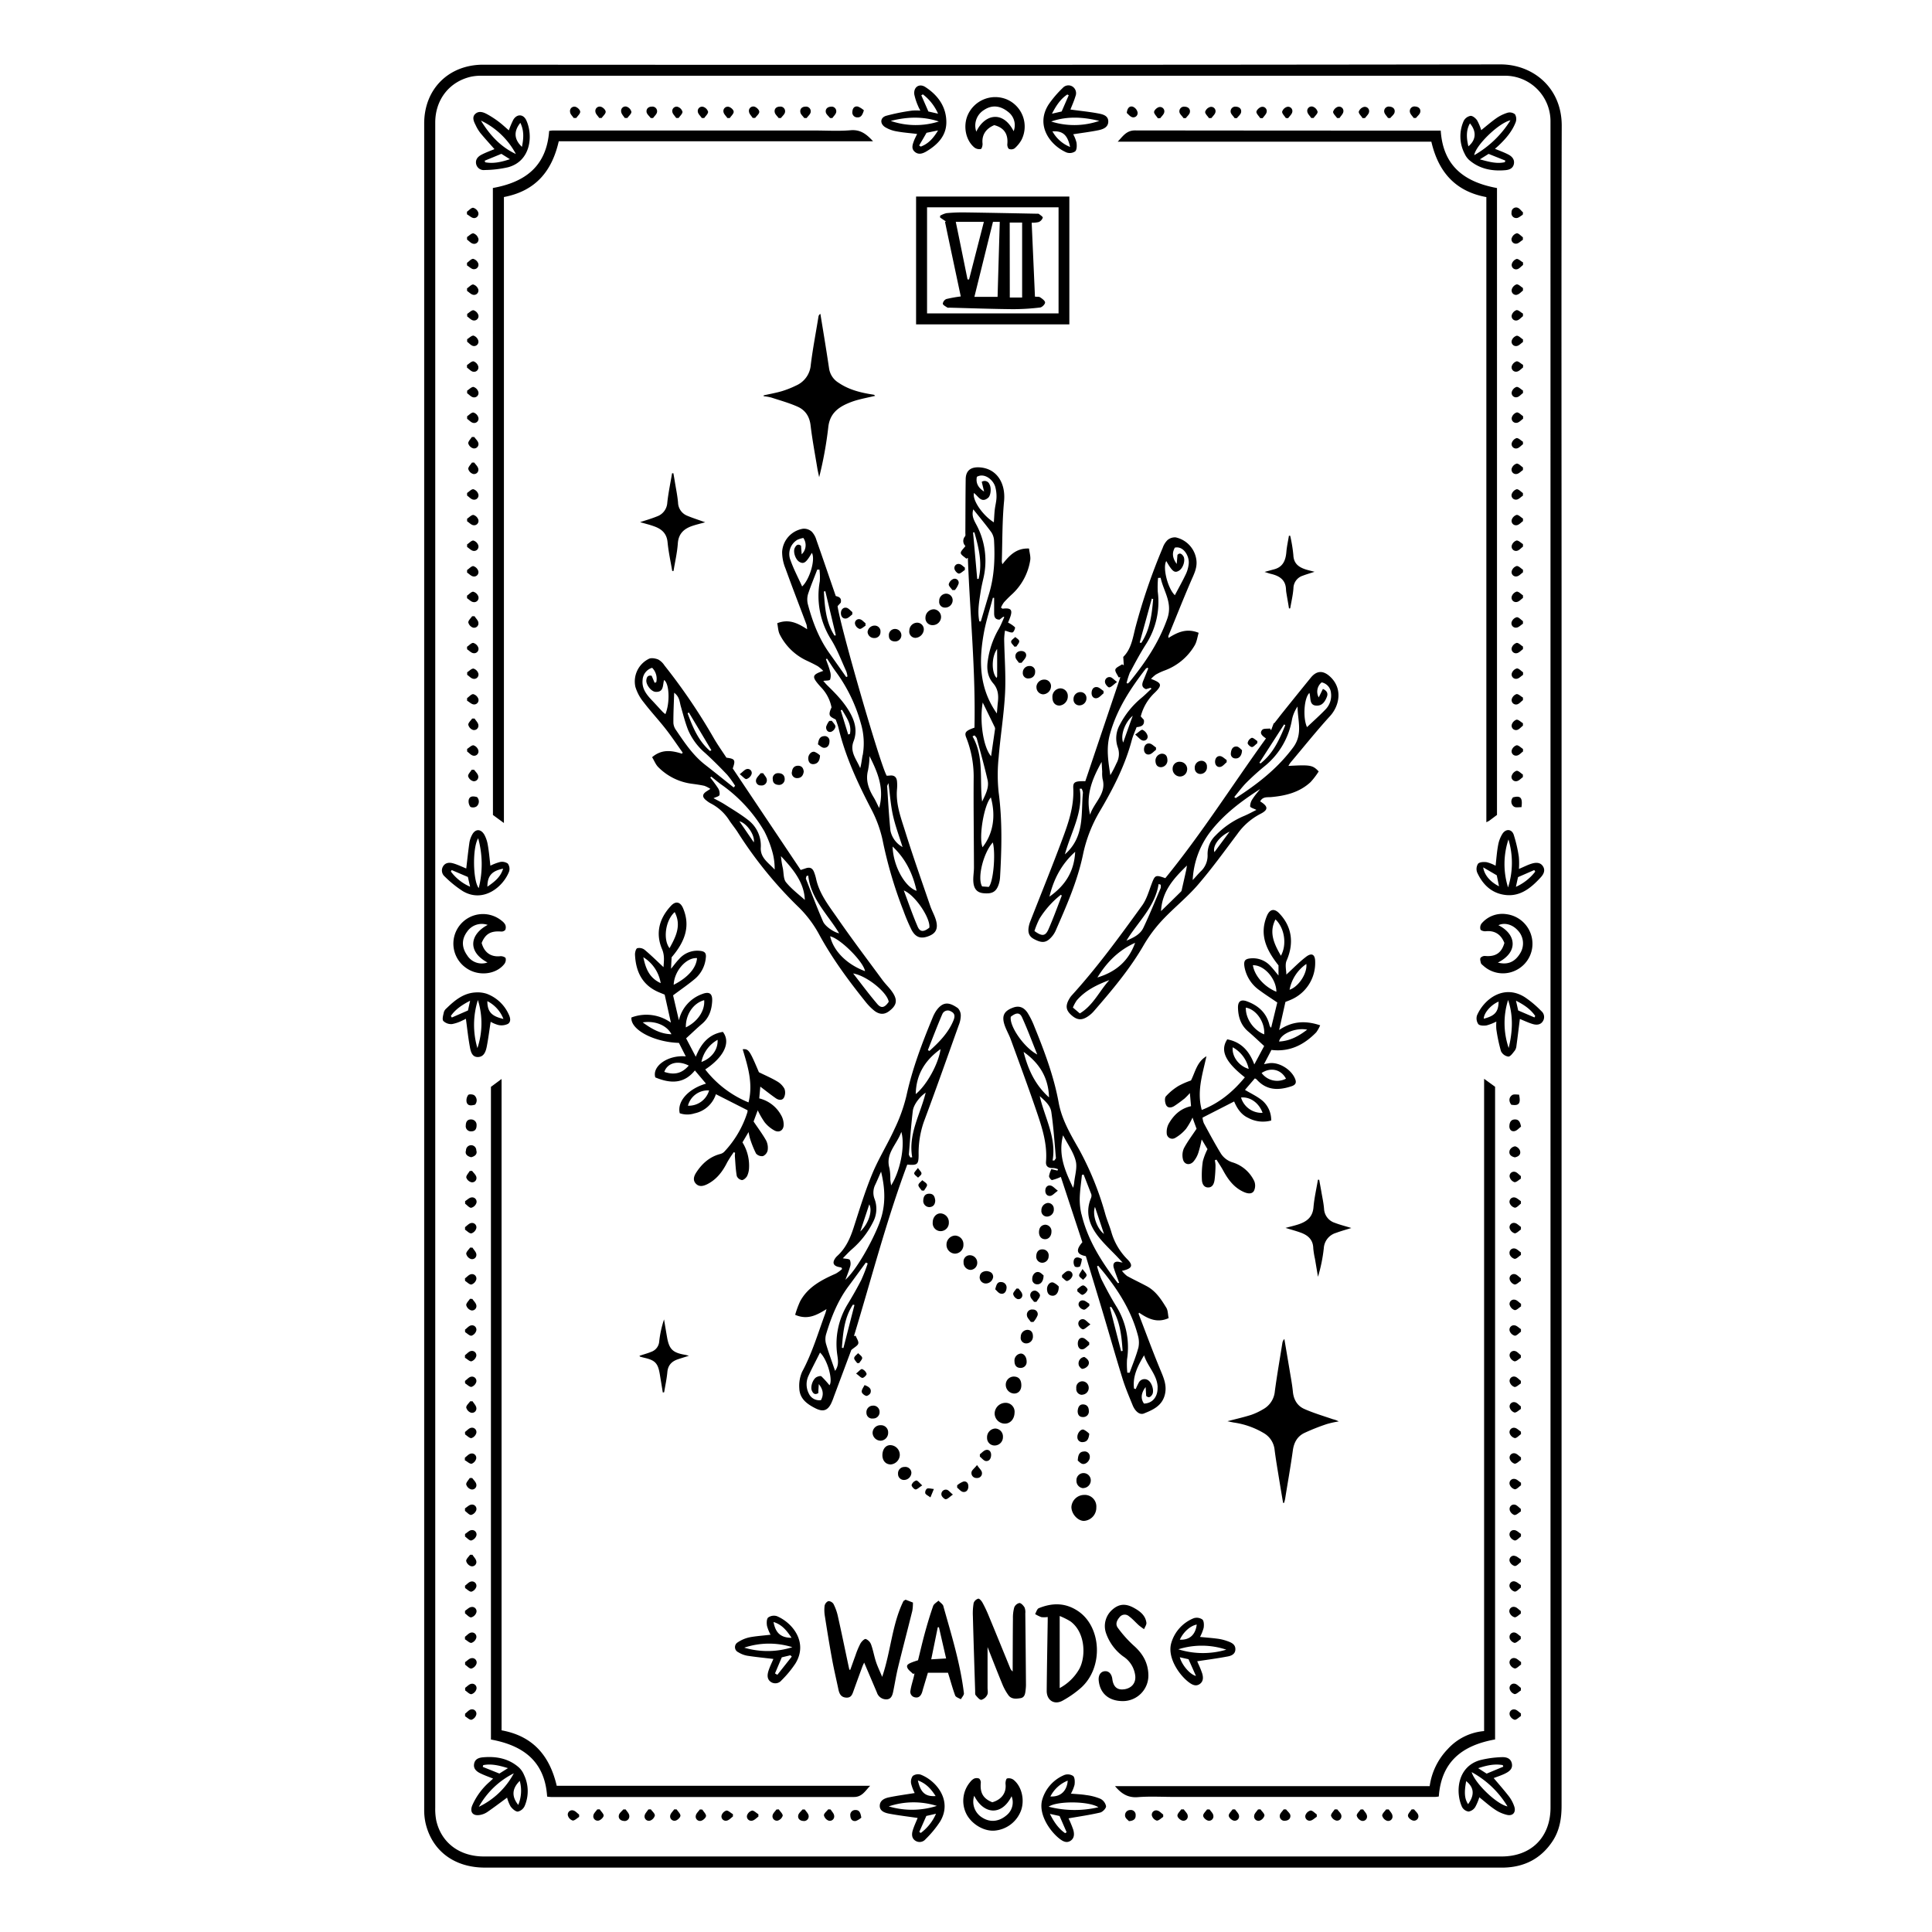 <svg xmlns="http://www.w3.org/2000/svg" viewBox="0 0 750 750"><path d="M606.26,48.78c0-14.91-11.35-23.8-23.81-23.78q-197.43.27-394.87.11c-13.42,0-22.91,9.45-22.91,22.84V374.86q0,163.84,0,327.7a23.08,23.08,0,0,0,.61,5.5c2.63,10.62,11.24,16.94,22.94,16.94H583.71c8-.18,14.44-3.43,18.94-10.18,2.79-4.19,3.55-8.89,3.55-13.82q0-236.08,0-472.17C606.19,168.81,606.09,108.79,606.26,48.78Zm-4.35,652.9c0,11.53-7.48,19-19,19H187.83c-9.44,0-16.55-5.33-18.48-14a23.12,23.12,0,0,1-.39-4.93q0-163.46,0-326.92V47.58c0-8.91,5.5-15.94,14-17.83a19.13,19.13,0,0,1,3.94-.35H584A17.66,17.66,0,0,1,601.9,47c0,1.32,0,2.65,0,4Zm-407.2-30V418.86l-4.13,3.06V675.28c12.5,2.29,20.93,8.41,21.82,22.16a12.57,12.57,0,0,0,1.47.15q58.82,0,117.64,0c3.21,0,4.42-2.47,6.29-4.35H216.12C213.4,681.66,207,673.94,194.71,671.71Zm385.68-249.8-4.26-3.09V672A21.48,21.48,0,0,0,562,679a25.8,25.8,0,0,0-7,14.38H432.85c2.46,2.93,5,4.57,8.85,4.27,4.67-.37,9.4-.09,14.1-.09l101.35,0a10.16,10.16,0,0,0,1.39-.17c1-13.76,9.37-19.9,21.85-22.14ZM577,76.51V319.2c.57-.31.88-.42,1.13-.6,1-.74,2-1.5,3-2.24V73c-12.5-2.3-20.93-8.42-21.84-22.3h-3.83q-57.43,0-114.86-.07c-3.41,0-4.77,2.38-6.71,4.37H555.65C558.33,66.56,564.77,74.26,577,76.51ZM191.36,316.37l4.26,3.12v-243c12.28-2.34,18.64-10,21.29-21.65h122c-2.5-2.74-4.85-4.6-8.69-4.28-4.67.4-9.39.1-14.09.1l-101.56,0a10.36,10.36,0,0,0-1.39.17c-1,13.76-9.36,19.91-21.85,22.15Zm55.29-49.76a17.32,17.32,0,0,0,3.22,6c2.72,3.57,5.8,6.86,8.57,10.4,2.31,2.95,4.38,6.08,6.56,9.13l-.25.45c-4-1.28-7.85-1.84-11.6,1.35.85,1.4,1.4,2.9,2.44,3.91a22.37,22.37,0,0,0,12.74,6.37c1.71.23,3.42.46,5.1.83a11,11,0,0,1,2.33,1.2l-1.28.83c-2,1.23-2,2.38-.12,3.78a9.59,9.59,0,0,0,1.5,1,18.55,18.55,0,0,1,7.25,6.62c1.05,1.6,2.31,3.07,3.33,4.7a159.84,159.84,0,0,0,23.92,29.31A44.46,44.46,0,0,1,318,362.77c5.09,9.36,11.38,17.85,18,26.12a21.8,21.8,0,0,0,3.32,3.4c2.06,1.64,4,1.63,5.81.25,3-2.25,3.43-4.3,1.26-7.45-1.11-1.63-2.6-3-3.78-4.59-5.92-8.05-11.94-16-17.64-24.25-3.26-4.69-6.9-9.27-8.16-15.09a18.38,18.38,0,0,0-.74-2.47c-.65-1.75-1.66-2.19-3.42-1.57-.42.15-.85.28-1.82.6l-26.38-39.41c1.16-3.3.86-3.75-2.45-4.18-1.64-2.51-3.46-5.05-5-7.74a226.94,226.94,0,0,0-19.05-28.06,7,7,0,0,0-2.4-2.3c-1.11-.45-2.73-.76-3.68-.26A9.78,9.78,0,0,0,246.65,266.61ZM345,388.9c-1.53,2.25-2.86,2.68-4.41.88-3.2-3.73-6.12-7.71-9.4-11.89C336.58,378.81,344.47,385.3,345,388.9ZM335.8,377c-7-2.59-12.22-7.77-13.54-13.53C326.19,364.32,335.25,373.37,335.8,377Zm-22.74-36.91.69-.21c1,9.12,7.62,15.13,12,22.42-1.71-.24-5.35-2.53-6.24-4.57-2.37-5.43-4.46-11-6.62-16.49C312.75,341,313,340.51,313.06,340.12ZM292.63,327l-5.6-8.18C289.82,319.5,293.12,324.12,292.63,327Zm19.8,22.35c-2.27-2.07-5.12-4.18-7.29-6.85-1.06-1.3-.87-3.63-1.25-5.5a32,32,0,0,1-.72-4.64C307.9,337.41,312.21,342.59,312.43,349.39Zm-15.85-26.91a42.36,42.36,0,0,1,3.41,8.84,24,24,0,0,1,.73,6.3c-2.23-2.57-5.56-4.43-5.39-8.45a12.51,12.51,0,0,0-5.05-10.91c-2.8-2.18-5.88-4-8.88-5.91-1.44-.92-3-1.67-4.41-2.45.92-.46,2.16-.69,2.33-1.25a3.87,3.87,0,0,0-.6-2.68,50,50,0,0,0-3-4.07l.4-.37c1.26,1,2.49,2.06,3.79,3A57.8,57.8,0,0,1,296.58,322.48Zm-29.17-45.85q4.38,7.32,8.75,14.64l-.52.3c-4.55-3.92-6.71-9.24-8.72-14.65Zm-5.7-7.67c2.12,1.6,2.08,3.52,2.57,5.22.88,3.1,1.67,6.24,2.84,9.24a24.49,24.49,0,0,0,6.69,9c2.92,2.67,5.73,5.48,8.46,8.36a36.27,36.27,0,0,1,3.1,4.31l-.56.63c-3.7-2.94-7.38-5.92-11.11-8.82-4.73-3.69-8-8.63-11.29-13.48a5.27,5.27,0,0,1-1-2.74C261.38,277,261.58,273.22,261.71,269Zm-12.25-5a5.21,5.21,0,0,1,3.7-4.68,6,6,0,0,1,1.6,5.59l-.63.24c-.38-.91-.77-1.82-1.16-2.74-1.52-.32-1.95.59-2.06,1.74-.17,1.71,1.87,4.39,3.54,4.5,3.35.23,2.75-2.67,3.35-4.59,2.05,1.36,2.34,8.83.51,13.24a9.66,9.66,0,0,1-1-.81c-1.45-1.54-2.86-3.11-4.31-4.64C250.91,269.57,249.1,267.24,249.46,263.94Zm165.6,123.88c-1.47,2.55-1.29,4.25.61,6.05,2.27,2.14,4.12,2.4,6.58.77a11.26,11.26,0,0,0,2.38-2.08c7-8.07,13.87-16.19,19.26-25.48a54.42,54.42,0,0,1,7.17-9.7c4.46-4.79,9.67-8.91,13.94-13.85,5.44-6.3,10.33-13.09,15.34-19.75A25.09,25.09,0,0,1,489.2,316c3.24-1.62,3.19-2.93,0-4.9,1-1.94,2.79-1.54,4.24-1.67,5.67-.51,11-1.83,15.3-5.8a28.41,28.41,0,0,0,3.17-4.16c-2.33-2.47-3.2-2.61-11.75-2.14A11.51,11.51,0,0,1,501,296c5.07-6,10-12.19,15.3-18,3.66-4,5-10.62.17-15.21-2.88-2.75-5.43-2.42-7.62.28q-5.39,6.62-10.73,13.29c-1.18,1.46-2.33,3-3.49,4.44l-.14-.14-1.05,2.81-.43-.67c-1,.15-2.46-.08-3,.51-1.22,1.35,0,2.35,1.44,3.34-13.08,18.13-25,37-39.08,54.25-3.91-1.37-4-1.28-5.47,2.65-1,2.71-1.86,5.65-3.52,7.95-8.68,12-17.4,24-27.41,35A7.39,7.39,0,0,0,415.06,387.82Zm56.38-57c-.83-2.32,1.88-6.14,5.89-7.95ZM508.31,269c.64,2-.23,5.08,3.15,4.92,2-.1,3-1.76,3.66-3.48.42-1.14.16-2.22-1.57-3l-1.62,3.29a4.62,4.62,0,0,1,1.14-5.83,4.53,4.53,0,0,1,3.61,4.08,7.67,7.67,0,0,1-2.1,6.4c-2.3,2.4-4.8,4.61-7.2,6.89C505.75,278.81,506.17,271,508.31,269Zm-9.82,12.21.46.31c-2.27,5.55-4.71,11-9.62,14.85l-.43-.28ZM483.9,303.77a96.69,96.69,0,0,1,7.22-6.5,29.78,29.78,0,0,0,10.44-18,14.11,14.11,0,0,1,2.15-5c0,5.4,2.17,10.67-1.72,15.9-6.11,8.22-13.88,14.24-22.3,19.66l-.55-.44C480.71,307.55,482.16,305.51,483.9,303.77Zm-14.3,19.45c5.35-7.05,12.22-12.17,19.61-16.93-1,1.25-2.06,2.45-2.91,3.78a5.12,5.12,0,0,0-1,2.95c.06.53,1.53.89,2.45,1.38-1.49.74-3.09,1.63-4.77,2.34a33.26,33.26,0,0,0-11.07,7.56,9.92,9.92,0,0,0-3.13,7.48,8.35,8.35,0,0,1-2.71,6.54c-1.07,1.07-2,2.21-3.07,3.32A33.58,33.58,0,0,1,469.6,323.22ZM460.77,336c-.11.66-.19,1.34-.34,2-.52,2.38-1.07,4.76-1.61,7.14a2.18,2.18,0,0,1-.31.92c-2.51,2.48-5,4.93-7.8,7.63C451.13,345.78,455.82,340.85,460.77,336Zm-11,7.18.8.25a3.63,3.63,0,0,1,0,1.32c-2.2,5.15-4.31,10.35-6.71,15.41-1.26,2.65-3.94,3.88-6.57,5C441.66,357.91,448.39,352.1,449.78,343.13ZM440.65,366c-2.53,7.06-7.44,11.28-14.64,13.46C429.68,373.49,434.23,368.89,440.65,366ZM418,388.35c3.36-3.91,7.86-6.07,12.65-7.88-3.87,4.2-6.21,9.79-11.47,12.94l-2.68-2.28A14.54,14.54,0,0,1,418,388.35Zm35.66,123.34c-.3-1.45-.24-2.92-.88-4-2-3.28-4.11-6.54-7.66-8.42-2.51-1.34-5.09-2.55-7.58-3.92a11.77,11.77,0,0,1-2-2c4-.87,4.5-2.11,2.05-4.55a24.58,24.58,0,0,1-6.21-10.68c-.66-2.22-1.59-4.36-2.24-6.58a118.62,118.62,0,0,0-10.25-25.36c-3.27-5.74-6.69-11.47-7.91-18.13-1.88-10.29-5.55-20-9.48-29.65a31.23,31.23,0,0,0-2.55-5.15c-1.5-2.31-3.4-2.91-5.6-2.12-3.62,1.3-4.6,3.24-3.32,6.94.65,1.87,1.68,3.61,2.36,5.47,3.42,9.39,6.9,18.77,10.12,28.23,2.1,6.19,4.1,12.45,3.55,19.18-.15,1.91.92,2.57,3,2.49a5.79,5.79,0,0,1,1.67.46c-.07.17-.14.34-.22.51l-2.37-.55a10.13,10.13,0,0,0-.91,2.72c0,.52.85,1.57,1.18,1.52a17.79,17.79,0,0,0,3.41-1.23l8.35,25.36c-2.68,3.11-2.21,4.72,1.35,5.41,2.25,7.44,4.49,14.78,6.69,22.14,2.53,8.49,4.95,17,7.58,25.5,1.08,3.47,2.52,6.83,3.89,10.2,1,2.45,2.76,3.89,4.39,3.23,3.56-1.43,7.09-3,8.14-7.38.88-3.66-.57-6.67-1.9-9.89-2.93-7.08-5.57-14.28-8.32-21.44,0-.07.1-.2.22-.41C445.59,511.9,449.18,513.73,453.66,511.69Zm-61.26-117c2.11-1.64,3.46-1.73,4.37.27,2.09,4.57,3.83,9.3,5.89,14.4C397.39,406.58,391.7,398.14,392.4,394.66Zm5,13.68c6.42,4.54,9.63,10.36,9.83,17.64C401.91,421.22,399.11,415.3,397.36,408.34Zm12,42.14h-.78c1.54-9-3.11-16.69-5-25,1.94,1.74,4.12,3.56,4.5,6.15.87,5.94,1.25,11.95,1.79,17.93C409.83,449.84,409.5,450.17,409.33,450.48ZM417,459a8.72,8.72,0,0,1-.43,2.1c-3-6.34-5.91-12.67-3.89-20.37,1.78,3.43,4,6.47,4.89,9.85C418.28,453.17,417.29,456.19,417,459Zm8.05,9.47c1.25,3.77,2.35,7,3.51,10.54C425.85,477,423.91,471.55,425.08,468.48Zm-5.22,2.94a24.71,24.71,0,0,1-.68-6.29c.08-3,.55-6,.85-9l.66-.17c1,2.56,2,5.11,3,7.7a2.42,2.42,0,0,1-.18,1.53c-2.35,5.83-.41,10.81,3.23,15.28,2.28,2.81,5,5.29,7.46,7.92l1.64,1.74c-.64-.11-.9-.13-1.15-.2-1.84-.51-2.85.44-2.28,2.3s1.37,3.83,2.08,5.78c-.33.05-.51.12-.55.07C427.74,490,422.25,481.49,419.86,471.42Zm15.39,53.13Q433,516,430.83,507.44l.55-.1c3.4,5.21,4,11.11,4.42,17.07Zm14.15,14c.13,3.7-2,6.26-5.28,6.32-1.3-1.81-1.21-4,.64-6.4.09,1.43.15,2.38.22,3.45,1,.88,1.73.43,2.33-.53.85-1.35-.05-4.54-1.52-5.53a2.5,2.5,0,0,0-3.63.77,27.11,27.11,0,0,0-1.24,2.61l-.66-.2c-.61-4.72,1.43-8.77,3.9-12.9C445.48,530.49,449.24,533.72,449.4,538.53Zm-7.52-15.16c-.87,3.23-2.19,6.34-3.32,9.49l-.91,0a32.64,32.64,0,0,1-.11-5.13A30.31,30.31,0,0,0,433.28,507c-2.09-3.37-3.94-6.89-5.73-10.43a35.67,35.67,0,0,1-1.67-5l.45-.21,2,2.4c6,7.44,11,15.43,13.43,24.77A9.75,9.75,0,0,1,441.88,523.37ZM301.72,241.93c.33,1.54.34,3.14,1,4.4a22.15,22.15,0,0,0,10.18,10c1.56.73,3.11,1.47,4.61,2.32a15.65,15.65,0,0,1,2.08,1.79c-4.25,1.43-4.44,2.19-1.89,5.21.39.45.78.91,1.19,1.33a15.47,15.47,0,0,1,3.91,7.64c-1.54,3.29-.64,3.54,1.63,4.7.35,1,.82,2.16,1.09,3.31,2.63,11,7.38,21.21,12.58,31.24a47.55,47.55,0,0,1,4.47,12,167.1,167.1,0,0,0,8.18,27.78,71.36,71.36,0,0,0,3.1,7.3c1.65,3.09,3.79,3.67,7,2.31,2.6-1.11,3.41-3,2.43-6.24-.56-1.83-1.54-3.52-2.16-5.33-3.3-9.65-6.71-19.26-9.75-29-1.67-5.33-3.71-10.66-3.14-16.46a16.13,16.13,0,0,0,0-2.78c-.12-1.64-.94-2.57-2.72-2.39-.44.05-.89.06-1.28.09-2.3-3.54-18.09-58.13-19.08-65.86l1.23-1.33c.49-2.15-1.13-2.32-1.94-2.59-2.58-7.48-5-14.62-7.51-21.73a7.91,7.91,0,0,0-1.8-3.24,4.58,4.58,0,0,0-3.31-1.16,9.67,9.67,0,0,0-8.2,9,17.07,17.07,0,0,0,1.32,6.49c2.62,7.28,5.43,14.49,8.14,21.73a9.78,9.78,0,0,1,.24,1.81C309.63,241.84,306.17,240.19,301.72,241.93Zm59,118.22c-2.11,1.68-3.56,1.72-4.48-.42-1.95-4.5-3.54-9.15-5.39-14.06C355.35,347.51,361.34,356.6,360.76,360.15Zm-4.94-14.35c-4.6-1.56-9.09-9.78-9.27-17.18C351.66,333.48,354.36,339.25,355.82,345.8ZM344.9,304c.58,4.36.85,8.53,1.75,12.57s2.42,8.07,3.72,12.25a9.44,9.44,0,0,1-4.7-6.34c-.59-5.71-.89-11.44-1.27-17.17C344.38,304.9,344.71,304.49,344.9,304Zm-15-19.07-.63.21-2.91-9.42.53-.17C328.54,278.47,330.73,281.22,329.94,284.92Zm7.11,13.81a27.18,27.18,0,0,0,.52-5.22c3.21,6.31,5.85,12.61,3.75,20.13-.81-1.58-1.42-3-2.21-4.27C337.09,306.07,335.91,302.69,337.05,298.73Zm-2.14-5.6c-.31,1.66-.46,3.35-.94,5.06-1.37-3.36-4.16-6.31-2.58-10.41,1.44-3.74.7-7.23-1.14-10.68-2.28-4.28-5.59-7.66-9-11-.61-.58-1.13-1.25-1.61-1.79,1-.16,2.43-.05,2.64-.51a5.11,5.11,0,0,0,0-3.12c-.4-1.64-1.06-3.21-1.62-4.81l.44-.21c1.11,1.67,2.17,3.39,3.35,5a61.34,61.34,0,0,1,9.75,20.07A27,27,0,0,1,334.91,293.13ZM320.39,229.5l4.08,17.13-.52.1c-3.37-5.24-3.77-11.16-4.12-17.1Zm-3.14-8.38h.86a23.11,23.11,0,0,1,.13,4.54,31.75,31.75,0,0,0,4.51,22.79c2.33,3.8,3.9,8.06,5.77,12.14a10.28,10.28,0,0,1,.47,2l-.48.25c-2.19-3.11-4.37-6.22-6.57-9.31-4.05-5.69-6.49-12.1-8.28-18.77a7.64,7.64,0,0,1,0-4.08C314.72,227.46,316.05,224.31,317.25,221.12Zm-5.86,6.54c-1.54-3.41-3.28-6.68-4.5-10.14a6.4,6.4,0,0,1,2.7-8,11.47,11.47,0,0,1,2.26-.69,4.86,4.86,0,0,1-.64,6.35c-.1-1.31-.17-2.27-.25-3.31-1.2-.91-1.92-.21-2.44.84-.75,1.53.33,4.62,1.85,5.44,1.68.92,2.59.27,4.79-3.53C316.63,217.08,314.34,224.91,311.39,227.66Zm123.53,35.22c-4.55,13.52-9.1,27-13.6,40.38-4-.08-4.81.31-4.68,2.68.37,7.16-1.95,13.73-4.38,20.22-3.93,10.53-8.17,20.95-12.27,31.43a11.45,11.45,0,0,0-.58,1.89c-.53,2.54.08,4.06,2,5.07,3,1.61,4.64,1.5,6.6-.6a9.63,9.63,0,0,0,1.77-2.61c4.19-9.59,8.44-19.16,10.61-29.47a54.85,54.85,0,0,1,6.46-16.78c5.2-8.8,9.89-17.84,12.52-27.81.45-1.71,1.23-3.33,1.86-5,1.79-.17,3.16-.67,2.82-2.83l-1.21-1.34a19,19,0,0,1,5.44-9.21c3-2.95,2.75-3.78-1.46-5.35a12.67,12.67,0,0,1,1.89-1.69,23.12,23.12,0,0,1,3.42-1.59,22.41,22.41,0,0,0,11.65-9.75c.84-1.43,1.05-3.24,1.54-4.86-4.65-1.89-8.2-.24-11.73,2,0-.49-.11-.7,0-.86,2.87-7,5.68-14.1,8.68-21.08,1.13-2.63,2.51-5.12,2.19-8.11a10.3,10.3,0,0,0-8.07-9,4.44,4.44,0,0,0-3.18,1.06,7.76,7.76,0,0,0-1.85,3,233.86,233.86,0,0,0-10.5,30.59c-1.09,4.11-1.59,8.6-4.82,11.75.08,1.15.15,2.2.22,3.24l-.68-.36c-.91.67-2.36,1.19-2.59,2s.78,2,1.24,3.05ZM407,360.78c-1.18,2.66-2.46,2.8-5.43.64a33.13,33.13,0,0,1,2-4.86,36.15,36.15,0,0,1,8.27-9.22c.19.2.35.32.33.37C410.48,352.08,408.89,356.5,407,360.78Zm.38-12.68c1.67-6.86,4.67-12.65,10-17.43C417,338.3,413.52,343.79,407.36,348.1Zm6-16.39c2.37-8.78,7.24-16.4,5.76-25.53l.76,0a4.47,4.47,0,0,1,.49,1.53C419.59,315.94,421.18,324.86,413.34,331.71Zm9.79-15.37c-1.82-7.9,1-14.26,4.48-20.57.08,1.29.15,2.58.22,3.87a12.58,12.58,0,0,0,.15,2.76C429.62,308.16,424.73,311.39,423.13,316.34Zm12.88-28c-1.23-2.8.65-8,3.68-10.47C438.42,281.43,437.27,284.71,436,288.3Zm16.73-70.49c2.34,4.08,3.22,4.72,4.92,3.67s2.58-4.28,1.65-5.64c-.63-.93-1.42-1.42-2.26-.46-.09,1.11-.17,2.06-.29,3.51-1.74-2.42-1.85-4.34-.72-6.34,3.4-.75,5.68,3.37,5.38,6.25a12.22,12.22,0,0,1-1.1,4c-1.32,2.79-2.84,5.48-4.28,8.22C453.36,228.51,451.25,220.37,452.74,217.81Zm-5.66,14.55.54.14c-.52,6-1.2,11.88-4.63,17.06l-.6-.18Zm-8.34,28.42c1.92-3.62,3.86-7.24,6.06-10.69a30.38,30.38,0,0,0,4.6-20.46,37.91,37.91,0,0,1,.12-5.32l1-.05c1.1,5.23,4.78,9.66,2.57,15.9-3.27,9.26-8.58,17.08-14.65,24.54a5.19,5.19,0,0,1-.71.61l-.43-.21A28.53,28.53,0,0,1,438.74,260.78Zm6.14-1.3a1.72,1.72,0,0,1,.47-.3l.37.24c-.66,1.64-1.32,3.28-2,4.93-.49,1.29-.6,2.48,1.12,3.14l1.78-.53.35.34c-1.31,1.21-2.57,2.49-3.94,3.62a33.29,33.29,0,0,0-8.39,10.44,10.64,10.64,0,0,0-.72,8.84,7.47,7.47,0,0,1-.56,6.09,44.22,44.22,0,0,1-2.37,4.58c-.81-5.23-1.64-10.38-.23-15.62C433.42,275.52,438.81,267.32,444.88,259.48ZM356.61,448.4a36.94,36.94,0,0,1,2-12.85c4.66-12.46,9.08-25,13.56-37.53a10.64,10.64,0,0,0,.8-3.64,4.23,4.23,0,0,0-1.1-3c-3.29-2.32-5.76-2.79-8.44,1a14.73,14.73,0,0,0-1.45,2.82c-4.08,9.86-7.86,19.8-10.13,30.29a63.78,63.78,0,0,1-4.62,12.82c-2.69,5.9-6.18,11.45-8.65,17.43-2.82,6.84-5,14-7.26,21-1.34,4.1-3.06,7.89-6.32,10.84a5.42,5.42,0,0,0-1,1.25c-.82,1.39-.41,2.42,1.14,2.89.48.15,1,.22,1.48.33l.3.56a13.53,13.53,0,0,1-2.45,1.8c-5.51,2.44-10.82,5.16-13.85,10.74a37.12,37.12,0,0,0-1.94,5.26c4.81,2.1,8.38.13,12.18-2.22-.24.84-.32,1.22-.45,1.59-2.83,7.62-5.1,15.46-9,22.69a13.42,13.42,0,0,0-1.12,6.5c.15,4,2.95,6.07,6.28,7.74,2.77,1.39,4.58,1,6-1.73a23.78,23.78,0,0,0,1.12-2.76c2.34-6.25,4.68-12.51,6.78-18.15,1.22-1.06,2.49-1.65,2.71-2.51s-.64-2-1-3l-.67.08c6.76-22.21,12.54-44.72,20.69-66.55C356.17,452.45,356.57,452,356.61,448.4Zm-19.16,19.13c1.36,2.57-.3,7.52-3.49,10.54ZM322,537.75a39.13,39.13,0,0,0-3.13-3.45c-.31-.27-1.3,0-1.85.28-1.47.74-2.51,3.78-1.86,5.26.47,1.08,1.16,1.79,2.52.94,0-1.12.1-2.08.17-3.48,1.78,2.18,1.94,4.2.85,6.23A4.45,4.45,0,0,1,314,541a7.82,7.82,0,0,1-.14-6.93c1.37-3,3-6,4.47-9C321.28,527.81,323.43,535.94,322,537.75Zm5.41-14.44-.59-.09c.45-5.84.93-11.68,4.29-16.77l.59.15Zm7.05-26.65c-1.67,3.29-3.51,6.51-5.43,9.67a29.59,29.59,0,0,0-3.94,20c.25,1.86.57,3.79-.91,5.84-1.28-3.77-2.57-7.2-3.58-10.72a7,7,0,0,1,.15-3.7c2-6.62,4.56-13,8.73-18.55,2.23-3,4.43-6.05,6.65-9.08l.71.33A59.4,59.4,0,0,1,334.44,496.66Zm7.07-22.25c-2.61,7-8.87,18.38-13.33,22.39.59-1.63,1.28-3.23,1.74-4.89a3.91,3.91,0,0,0,0-2.76c-.36-.54-1.65-.45-2.76-.69,1.16-1.16,2.33-2.46,3.64-3.6A33.81,33.81,0,0,0,339,474.23a10.89,10.89,0,0,0,.48-8.86,6.92,6.92,0,0,1,.33-5.55c.78-1.65,1.48-3.35,2.22-5C343.65,461.49,343.92,467.92,341.51,474.41Zm4.41-14.21c-.14-1-.27-1.63-.32-2.31a22.24,22.24,0,0,0-.32-4.35c-1.69-5.73,2.84-9.18,4.59-14.14C351.44,444.7,349.49,454.62,345.92,460.2Zm19.81-66.36a2.29,2.29,0,0,1,3.44-1.19c1.65.8,1.48,2.05,1,3.34-2,4.95-5.61,8.56-9.4,12l-.59-.34C362,403.06,363.78,398.42,365.73,393.84Zm-.63,13.43c-.78,5.67-5.37,14-9.63,17.45C355.63,417.22,359,411.65,365.1,407.27Zm-11.74,42.05c-.2-.43-.59-.87-.55-1.28.45-5.6.85-11.2,1.52-16.77.3-2.48,2.72-5.56,5-7.1-2.07,8.4-6.84,16.05-5.23,25.08ZM393.07,245.5c.45-.08,1.15-1.69.93-2a10.52,10.52,0,0,0-2.67-1.8c.09-.24.42-1,.72-1.82,1.17-3.13.5-4-2.84-3.59-.1,0-.21-.13-.63-.42a10.13,10.13,0,0,1,1.12-2,44.6,44.6,0,0,1,3.22-3.23,22.73,22.73,0,0,0,7-13.1c.25-1.45-.28-3-.45-4.6-4.95-.23-7.66,2.72-10.34,6.1a5.82,5.82,0,0,1-.23-1.13c.25-7.79.14-15.62.88-23.37.65-6.75-2.63-12.58-9.36-13.1-3.22-.24-5.48.93-5.54,4.55-.1,7-.09,13.9-.13,20.84,0,.46.12,1-.1,1.36a2.7,2.7,0,0,0,.13,3.77c-.75,1.06-1.89,2-1.8,2.75s1.38,1.45,2.15,2.17l.59-.31c.83,22,3.06,43.92,2.57,65.9-3.36,1.18-4,1.83-3.21,3.83a41.28,41.28,0,0,1,2.9,15.09c-.1,11.78.08,23.56.11,35.34,0,1.85-.37,3.71-.24,5.54.19,2.86,1.5,4.22,3.86,4.47,3.45.36,5.05-.54,6-3.48a11.07,11.07,0,0,0,.51-2.72c.63-11,.91-21.94-.54-32.92a64.59,64.59,0,0,1,0-13.62c.67-8.31,2.05-16.57,2.48-24.88.36-7-.23-14-.34-21a25.09,25.09,0,0,1,.32-3.31C391.32,245.11,392.26,245.65,393.07,245.5Zm-15-54.12c1.68,1.17,2.83,4.11,5.52,1.87,1.06-.88,1.32-3.89.52-5.25a2,2,0,0,0-3-.95c.28,1.14.55,2.28.92,3.77-2.44-1.55-3.27-3.44-2.81-5.72,2.83-1.63,6.21,1,7.09,3.74a13.83,13.83,0,0,1,.53,4.3c-.05,1.57-.49,3.13-.67,4.7s-.23,3.13-.36,4.93C381.36,200,377.36,194,378.09,191.38Zm-.25,6.33c2.51,3.16,4.9,6,7.08,9a6.56,6.56,0,0,1,1,3.36c.38,6.9.07,13.74-1.95,20.42-1.09,3.59-2.14,7.2-3.21,10.79l-.57-.08c-.78-3.81-.08-7.58.49-11.35.27-1.76.67-3.51,1.07-5.25a29.63,29.63,0,0,0-2.92-21.31C378,201.73,377.11,200.06,377.84,197.71Zm-.1,9,.54-.06c1.66,5.92,3.18,11.85,1.63,18.08l-.54,0Q378.56,215.73,377.74,206.69Zm-.21,79.16.8-.4c.3.4.76.76.88,1.21,1.44,5.35,2.94,10.69,4.18,16.09.7,3.05-.88,5.72-2.11,8.42C380.2,302.68,382.11,293.84,377.53,285.85Zm7.14,23.69c2,7.27.89,14.08-3.23,19.34C379.85,325,382,312.35,384.67,309.54Zm-.82,34.74-2.57-.19c-2-3.28.54-13.16,4.15-17.07C386.56,331.3,385.65,342.32,383.85,344.28Zm2.43-61.21c-.49,3.44-1,6.87-1.52,10.48-3-3.41-4.56-13.55-3.25-20.85,1.7,3.48,3.2,6.53,4.68,9.6A1.54,1.54,0,0,1,386.28,283.07Zm1.33-38.72a33.53,33.53,0,0,0-4.13,12.13c-.49,3.22-.07,6.27,2.11,8.78,1.87,2.16,2.11,4.59,1.81,7.22-.16,1.42-.25,2.84-.4,4.47-6.92-9.83-7-20.36-5.08-31.08.83-4.66,2.32-9.2,3.52-13.8l.5,0c0,2,0,3.93,0,5.89,0,1.38.26,2.54,2.1,2.56l1.48-1.15.36.15C389.14,241.16,388.5,242.82,387.61,244.35Zm-.52,18.28a1.62,1.62,0,0,1-.21.51c-2-2.14-2-8.21.22-11.23C387.1,255.81,387.11,259.22,387.09,262.63Zm69.05,179.14a15.68,15.68,0,0,0,4.3-3.58,26,26,0,0,0,2.51-4.37c.65,1.82,1.21,3.36,1.57,4.35-1.83,2.76-3.59,5.06-4.92,7.6a6.72,6.72,0,0,0-.38,4.17c.44,2.05,2.48,2.59,4,1.07a10.16,10.16,0,0,0,2-3.54,48.44,48.44,0,0,0,1.29-5.16c.94,1.55,1.66,2.77,2.26,3.76a24.14,24.14,0,0,0-1.81,4.7,35.87,35.87,0,0,0-.36,7.25c.06,1.33.67,2.93,2.42,2.93s2.28-1.52,2.49-2.89a49.49,49.49,0,0,0,.37-5.72,10.91,10.91,0,0,0-.27-1.94l.65-.25c.87,1.42,1.82,2.79,2.61,4.25,1.93,3.56,4.28,6.71,8.14,8.37,1.35.58,3,.86,3.79-.49a4.68,4.68,0,0,0,.11-3.81,13.84,13.84,0,0,0-8.15-7.18,8.25,8.25,0,0,1-4.8-3.51c-2.33-3.83-4.46-7.78-6.59-11.73a7.55,7.55,0,0,1-.53-2.21l12.27-6.27c1.09,2.54,2.59,5.06,5.5,6.39a12,12,0,0,0,8.89,1,10,10,0,0,0-3.31-7.62c-2-1.71-4.55-2.86-6.87-4.27l3.82-4.46a3.2,3.2,0,0,1,.65.35c3.87,4.39,8.58,4.38,13.65,2.68,1.3-.44,1.92-1.16,1.46-2.52-1.31-3.85-6.37-7-10.25-6.39-.55.09-1.09.2-1.95.36,1.07-2.05,2-3.78,2.89-5.53,7.13.87,12.67-2,17.38-6.82a13.66,13.66,0,0,0,1.54-2.73c-5.95-2-11-1.52-15.93,1.81.86-3.83,1.65-7.35,2.44-10.89.72-.29,1.4-.54,2.06-.83a15.53,15.53,0,0,0,9.49-14.74c0-2.84-1.3-3.67-3.55-1.94-2.73,2.09-5.14,4.61-7.64,6.89,0-1.59-.61-3.81.11-5.45,2.9-6.64,2.11-13.06-2.76-18.21-2-2.17-3.81-1.79-4.93.94-3,7.31-.15,13.23,4.53,19.15v3.93c-1.15-1.36-2.06-2.58-3.11-3.67a9.2,9.2,0,0,0-7.47-3c-2.44.16-3,.93-2.63,3.29a14.08,14.08,0,0,0,5.85,9.13c2.16,1.61,4.44,3.05,6.89,4.73-.76,3.15-1.57,6.47-2.38,9.79a1.72,1.72,0,0,1-.64-1c-1.14-4.76-4.33-7.62-8.75-9.24-2.38-.88-3.56,0-3.48,2.57.1,3.57,1.13,6.75,4,9.17,2.05,1.75,4,3.63,6.16,5.61-1.2,2.23-2.42,4.52-3.83,7.15-2-5.42-5.26-8.74-10.5-9.75-2.88,4.39-.71,8.84,6.83,14.75-4.56,5.55-9.87,10-16.73,12.66-2-7.29.35-14,1.82-20.84-3.69,2.15-4.34,6.12-6,9.4a30.8,30.8,0,0,0-4.75,2.06,21.75,21.75,0,0,0-5,4.11c-.56.65-.38,2.43.1,3.37.62,1.25,2.05,1.09,3.15.38,1.38-.89,2.7-1.89,4-2.91a24,24,0,0,0,2.06-2.13c.19,2,.32,3.53.46,5.1-4.17.91-6.81,3.53-8.72,6.91a6.8,6.8,0,0,0-.72,3.6A2.15,2.15,0,0,0,456.14,441.77Zm51-67.57c.43,3.52-2.93,8.8-6.51,10A15.64,15.64,0,0,1,507.13,374.2Zm.3,25.51c-3.37,2.57-6.74,4.39-10.89,4.59C497.13,401.28,503,398.82,507.43,399.71Zm-12.28-42.82c3.38,3.17,4.6,9.53,2.11,14.11C494.6,366.41,492.5,362,495.15,356.89Zm-8.78,17.8c4.39-.16,9.09,5.24,9.13,10.29C490.86,383.11,487,378.84,486.37,374.69Zm4.38,26.83c-4.16-1.66-7.24-6.16-7.11-10.38C487.69,391.82,491.14,396.87,490.75,401.52Zm8.46,17.22a7.51,7.51,0,0,1-9.44-2.22C493.28,414.19,497.32,415.14,499.21,418.74Zm-20.66-12.21a12.55,12.55,0,0,1,6.21,8.39C480.94,413.88,478.12,410.05,478.55,406.53ZM490.13,432a8.31,8.31,0,0,1-8.36-5.94C485.24,425.68,488.73,428.11,490.13,432ZM285.28,448.93c.2,2.54.3,5.11.74,7.61a2.58,2.58,0,0,0,2,1.56c.67,0,1.6-.84,2-1.55a8.1,8.1,0,0,0,.75-3,17.17,17.17,0,0,0-2.55-10.09l2.38-4a22.91,22.91,0,0,0,.55,2.51,39,39,0,0,0,2.34,5.83,3.06,3.06,0,0,0,2.69,1,3.18,3.18,0,0,0,1.82-2.22,6.38,6.38,0,0,0-.56-3.79c-1.4-2.5-3.14-4.8-4.9-7.43l1.61-4.34a31.86,31.86,0,0,0,2.69,4.65,12.6,12.6,0,0,0,3.87,3.22c1.88.94,3.5-.16,3.51-2.28a7.32,7.32,0,0,0-.92-3.56,13.29,13.29,0,0,0-8.56-6.66c.14-1.63.28-3.11.41-4.56,2.09,1.57,4,3.11,6.05,4.53,1.06.74,2.5.93,3.15-.32a4.29,4.29,0,0,0,.16-3.4,7.53,7.53,0,0,0-2.9-2.89c-2.21-1.31-4.59-2.32-7-3.51-3.61-8.53-4-9.13-6.3-8.92,2,6.66,4.12,13.31,2.26,20.63a40.85,40.85,0,0,1-16.8-12.79c7.29-4.82,10-10.54,6.85-14.58-5.33.87-8.43,4.4-10.52,9.65l-3.75-7.15c2.24-2.05,4.19-3.93,6.25-5.69,2.66-2.28,3.65-5.28,3.86-8.62.2-3.11-1.08-4-4-2.84a14.14,14.14,0,0,0-8.91,10.15l-2.26-9.69c3.23-2.42,6.08-4.35,8.68-6.57a12.2,12.2,0,0,0,4-7.78c.29-2-.27-2.71-2.23-2.92a9.34,9.34,0,0,0-8.17,3.25c-1,1-1.83,2.19-3.08,3.7l.23-4.45c5.71-6.66,7.14-12.59,4.47-19-1.05-2.51-2.84-3-4.7-1-4.57,4.89-6.12,10.61-3.48,16.83,1.11,2.62.66,4.93.57,7-2.35-2.19-4.76-4.58-7.35-6.75a3.38,3.38,0,0,0-2.85-.6c-.55.22-.92,1.68-.87,2.56.32,6.64,2.9,11.89,9.39,14.58l2.12.87c.81,3.63,1.59,7.14,2.43,10.88a16.32,16.32,0,0,0-15.33-2c-.44,4.75,8.83,9.58,18.44,9.86.85,1.67,1.72,3.4,2.66,5.24-6.84-.63-13.17,3.74-11.83,8.16,5.6,2.32,11,2.72,15.36-2.7l4.32,5.12c-6.88,2-11.3,6.93-10.19,11.49a9,9,0,0,0,5.71.05,11.07,11.07,0,0,0,8.32-7.44L290.19,431a2.5,2.5,0,0,1-.08.86,39.63,39.63,0,0,1-9,15.29,3.38,3.38,0,0,1-1.52.83c-4.08,1.07-7,3.68-9.24,7.08-.9,1.35-1.54,3-.25,4.4s2.91,1,4.4.27c3.67-1.83,6-4.91,7.78-8.48a41.33,41.33,0,0,1,2.6-4l.49.29A6.37,6.37,0,0,0,285.28,448.93Zm-14.7-77c-.27,3.82-3.48,7.53-9.06,10.37C261.73,376.93,266.43,371.63,270.58,371.94Zm-20.84-.34a14.6,14.6,0,0,1,6.74,10.06C251.88,379.55,250.61,375.71,249.74,371.6Zm10.17-3.52c-2.56-3.32-1.66-10.69,2-14C264.61,359.25,262.37,363.63,259.91,368.08ZM249.5,396.89c4.84-.75,9.41,1.17,11.15,4.6C256.37,401.39,253,399.44,249.5,396.89Zm23.86-8.62c.33,4.07-2.5,8.33-7.12,10.56C266.15,393.79,269.16,389.4,273.36,388.27ZM257.88,416.1c1.24-3.51,5.28-4.59,9.49-2.44C264.74,416.7,261.78,417.43,257.88,416.1Zm20.69-12.44c.2,3.78-2.27,7.12-6.28,8.6A12.73,12.73,0,0,1,278.57,403.66Zm-11.51,25.58a7.94,7.94,0,0,1,8.21-5.93A8.24,8.24,0,0,1,267.06,429.24ZM415.12,76.29h-59.5v49.64h59.5Zm-4.19,45.36H359.88V80.47h51.05Zm83.86,441.09c.48,3.87,1.16,7.71,1.78,11.57.49,3,1,6.08,1.53,9.12h.37c.14-.5.31-1,.4-1.5,1-6.27,2.13-12.52,3-18.82.41-3.1,1.73-5.49,4.45-6.82a80.67,80.67,0,0,1,8.81-3.49,36.39,36.39,0,0,1,4.57-1,8.73,8.73,0,0,0-2.29-.86c-3.72-1.28-7.53-2.4-11.12-4-2.66-1.19-4.09-3.58-4.39-6.64-.28-2.89-.84-5.76-1.31-8.63q-1-5.94-2-11.88a2.71,2.71,0,0,0-.76,1.48c-1,6.27-2.1,12.53-2.94,18.82a8.8,8.8,0,0,1-4.58,7,24.9,24.9,0,0,1-4.65,2.18c-2.89.91-5.85,1.58-9.17,2.45,1,.21,1.73.37,2.42.5a31.43,31.43,0,0,1,11.72,4.13A8.47,8.47,0,0,1,494.79,562.74ZM325.5,148.56a7.84,7.84,0,0,1-3.64-5.44c-.42-2.81-.85-5.63-1.3-8.43-.68-4.29-1.39-8.57-2.09-12.85a1.48,1.48,0,0,0-.73,1c-1,6.27-2.23,12.52-3,18.82a9.52,9.52,0,0,1-5.69,8,36.86,36.86,0,0,1-5.52,2.19c-2.32.68-4.72,1.1-7.08,1.63v.33a20,20,0,0,1,2.92.5c3.44,1.12,7,2.11,10.25,3.56,3,1.33,4.65,3.81,5.05,7.28.66,5.52,1.69,11,2.59,16.47.2,1.22.49,2.42.74,3.62A147.51,147.51,0,0,0,321.52,166c.48-4.89,3.21-7.46,7.25-9.26a29.42,29.42,0,0,1,4.1-1.47c2.23-.6,4.49-1.05,6.87-1.6-.27-.24-.35-.38-.46-.41-.52-.11-1-.18-1.56-.27C333.38,152.25,329.19,151.09,325.5,148.56Zm18.69,511.13c1.8-.09,2.26-1.62,2.56-3.09.64-3.12,1.13-6.26,1.88-9.35,1.79-7.32,3.72-14.62,5.53-21.94a17.94,17.94,0,0,0,.24-3.2L351.55,621c-.37.25-.75.38-.88.63-4.42,9.09-4.81,19.31-8.21,29.32-.92-2.21-1.79-4-2.39-5.8-.73-2.2-1.1-4.52-1.89-6.69a3.71,3.71,0,0,0-2.08-2.2c-.54-.14-1.68,1-2.13,1.85a31.76,31.76,0,0,0-1.9,4.58c-.69,1.84-1.32,3.69-2,5.54l-.35-.06c-.14-.62-.28-1.23-.41-1.86-1.35-6.34-2.65-12.7-4.07-19a19.74,19.74,0,0,0-1.68-4.65,2.44,2.44,0,0,0-2-1.11,2.54,2.54,0,0,0-1.45,1.81,14.39,14.39,0,0,0,.12,4.14c.87,5.56,1.77,11.12,2.79,16.66.71,3.9,1.64,7.77,2.45,11.66.35,1.68,1,3.06,3,3.19s2.4-1.29,2.9-2.7q1.68-4.68,3.4-9.34c.19-.51.44-1,.7-1.55L340.4,657A3.82,3.82,0,0,0,344.19,659.69ZM397.72,624c-.45-.75-1.33-1.72-2-1.71a2.84,2.84,0,0,0-2,1.73,15.17,15.17,0,0,0-.5,4.32c-.07,6.22-.07,12.45-.1,18.67v1.85a3.28,3.28,0,0,1-1.06-1.52c-2.76-6.74-5.5-13.48-8.29-20.2a49.59,49.59,0,0,0-2.37-5c-.36-.65-1.21-1.63-1.63-1.54a2.74,2.74,0,0,0-1.79,1.65,23.75,23.75,0,0,0-.31,5.13c.26,9.73.58,19.45.89,29.18,0,.52-.07,1.21.22,1.54.62.73,1.52,1.84,2.19,1.77a3.71,3.71,0,0,0,2.27-1.93c.39-.73.13-1.81.13-2.73,0-5.49,0-11,0-15.81,1.76,4.44,3.74,9.55,5.83,14.62a20.65,20.65,0,0,0,2.22,4c1.17,1.67,3.05,1.47,4.71,1.21s1.84-1.71,2-3.08a18.84,18.84,0,0,0,.15-2q-.1-13.9-.26-27.81A4.92,4.92,0,0,0,397.72,624Zm9,3.7v1.52c-.14,9.06-.31,18.12-.39,27.19,0,3.69,3,5.58,6.23,3.75a39.53,39.53,0,0,0,7.13-5c8.83-8,7.84-23.65-1.14-29.7-4.94-3.34-10-3.31-15.28-1.17-.68.28-1,1.5-1.44,2.28a12.54,12.54,0,0,0,2.41,1.19A9.14,9.14,0,0,0,406.7,627.72Zm4.65-.37a26.93,26.93,0,0,1,4.2,2.1c5.88,4.34,6,13.76,3.4,18.48a19.22,19.22,0,0,1-7.6,7.4Zm-45.13-3.79c-.23-.83-1.27-1.45-1.93-2.16-.71.68-1.78,1.24-2.07,2.08-1.2,3.43-2.24,6.92-3.2,10.42s-1.8,7.17-2.66,10.63c-3.72,1.19-4.57,1.68-4.18,2.8.35,1,1.46,1.67,2.23,2.49l.57-.16c-.09.44-.16.88-.27,1.32-.43,1.73-1,3.45-1.27,5.2a2.19,2.19,0,0,0,1.71,2.74c1.41.32,2.24-.51,2.71-1.75.21-.55.33-1.14.5-1.71.6-2,1.2-4,1.83-6.09H368c1,3.11,1.74,6,2.8,8.85.26.66,1.45,1,2.21,1.45.42-.79,1.26-1.62,1.18-2.35C372.8,645.77,369.35,634.7,366.22,623.56Zm-4.74,20.61c.88-4.28,1.71-8.36,2.54-12.45l.46,0c.91,4,1.83,8,2.78,12.11Zm74.93,11.62c-2.69.41-4.25-.94-4.63-4-.26-2-1.42-3.18-3-3s-2.47,1.6-2.28,3.59c.48,5,3.88,7.93,9.17,8a9.91,9.91,0,0,0,10.11-10.19c-.12-4.78-2.26-8.37-5.82-11.47A46,46,0,0,1,434,632c-1.16-1.49-.44-3,.7-4.31a2.5,2.5,0,0,1,3.6-.23c1.39,1,2.54,2.36,3.83,3.51a25,25,0,0,0,2,1.47c.32-.84,1-1.73.9-2.51-.37-2.83-2.45-4.43-4.77-5.71-3.3-1.84-5.86-1.62-8.42.62a8.44,8.44,0,0,0-2.53,9A18.82,18.82,0,0,0,436,643a10.38,10.38,0,0,1,4.7,7.5C441,653.25,439.41,655.34,436.41,655.79ZM343.67,49.4A12.66,12.66,0,0,0,348.08,51c2.56.48,5.18.66,7.94,1-.44,1-.92,1.81-1.24,2.71-.53,1.44-1.1,3,.33,4.22s2.93.72,4.26,0c4.42-2.58,8-6.08,8-11.47,0-6-3.25-10.49-8.15-13.67-2.35-1.53-4.64,0-4.29,2.87a23,23,0,0,0,1.54,4.65c.19.52.49,1,.8,1.63a21.2,21.2,0,0,0-3.22,0,78.33,78.33,0,0,0-10,2C341.63,45.64,341.5,48.05,343.67,49.4Zm13.76,7.51-.62-.44c1-1.69,2-3.38,2.86-4.92l4.48-.92C362.35,53.63,360.39,55.83,357.43,56.91Zm.83-20.28a19.06,19.06,0,0,1,5.89,7.5l-3.75-.85L357.65,37Zm6.19,10.53a29.77,29.77,0,0,1-18.66-.22C352,45.35,358.26,45.1,364.45,47.16Zm62.73,651.13a21,21,0,0,0-5.53-1.44c-1.91-.32-3.87-.38-5.92-.56a15,15,0,0,0,1.41-3.45c.15-1.13.14-2.75-.53-3.39a3.8,3.8,0,0,0-3.4-.41,14.87,14.87,0,0,0-8.55,9.36c-1.77,5.61,2.76,12.41,6.77,15.49,1.24.94,2.66,1.71,4.19.67s1.45-2.77,1-4.31a43.36,43.36,0,0,0-1.81-4.37c4.11-.72,8.22-1.31,12.24-2.24,1-.23,2.35-1.64,2.32-2.47A4.15,4.15,0,0,0,427.18,698.29Zm-12.7-7c-.21,3.12-2.05,6.34-6.72,6.1A12.93,12.93,0,0,1,414.48,691.24Zm-1,20.34c-2.59-1.8-4.32-4.31-5.91-7.49l3.75.83c.9,2.06,1.82,4.19,2.75,6.31Zm-6.46-10.23c3.2-2.33,15.62-2.26,19.38.17A40.44,40.44,0,0,1,407.05,701.35ZM357.4,688.91a3.53,3.53,0,0,0-3.06.51,3.88,3.88,0,0,0-.64,3,17.49,17.49,0,0,0,1.38,3.64c-3.41.55-6.75,1-10,1.67-1.69.36-3.49,1.15-3.56,3.22s1.91,2.78,3.56,3.1c3.68.7,7.41,1.13,11.15,1.68-.58,1.45-1.39,3.12-1.92,4.87-.42,1.42-.42,3,1,3.94a3,3,0,0,0,4-.58,40.58,40.58,0,0,0,5.63-6.82C369.9,698.94,363.38,691.19,357.4,688.91Zm.05,22.64-.59-.39c.92-2.07,1.83-4.15,2.74-6.21l3.76-.86A18.48,18.48,0,0,1,357.45,711.55ZM345,701.24a30.26,30.26,0,0,1,18.68-.19A31.88,31.88,0,0,1,345,701.24Zm11.34-10.06c3.28,1.18,5.18,3.43,6.87,6.05C359.33,697.49,357.4,696,356.32,691.18ZM172.66,340.28a42.74,42.74,0,0,0,7,5.66c8.1,4.79,15.84-1.86,18-7.71a3.5,3.5,0,0,0-.54-3,3.9,3.9,0,0,0-3-.6,18.94,18.94,0,0,0-3.75,1.43c-.32-2.74-.53-5.37-1-8A12.42,12.42,0,0,0,188,324c-1.42-2.4-3.61-2.25-4.82.24a9.52,9.52,0,0,0-.95,2.81c-.48,3.36-.84,6.75-1.23,10.1-1.52-.61-3.17-1.43-4.91-1.95-1.49-.45-3.11-.46-4.08,1.1A3.08,3.08,0,0,0,172.66,340.28Zm22.65-3.07c-1,3.31-3.37,5.11-6.1,7C189.19,339.54,191.46,338,195.31,337.21Zm-9.68-11.78a37.82,37.82,0,0,1,.21,19.33C183.55,341.84,183.37,329,185.63,325.43Zm-10.3,12.32,6.3,2.69c.29,1.26.53,2.32.86,3.78a18.34,18.34,0,0,1-7.46-5.89ZM479.57,640.18c0-1.9-1.64-2.59-3.16-3.12a18.2,18.2,0,0,0-3.65-.9c-2.22-.3-4.45-.46-6.91-.7a17.57,17.57,0,0,0,1.41-3.55c.16-1.07.14-2.66-.5-3.22a3.81,3.81,0,0,0-3.38-.49,14.78,14.78,0,0,0-8.65,9.47c-1.8,5.74,3.18,12.82,7,15.55,1.21.87,2.58,1.51,4,.52s1.41-2.51,1-4a35,35,0,0,0-1.55-3.84l-.42-1c3.92-.6,7.76-1.09,11.57-1.82C477.89,642.85,479.6,642.18,479.57,640.18Zm-15-9.52c-.4,3.37-2.28,6.08-6.56,5.86C459.38,633.53,462.13,631.08,464.57,630.66ZM458,643.35l3.38.76,2.89,6.49C461.85,650,458.78,646.26,458,643.35Zm-.59-3.09a30.13,30.13,0,0,1,18.64.14A31.91,31.91,0,0,1,457.44,640.26Zm-275-233.78c.34,1.74.84,4,3.26,3.85,2.21-.12,2.91-2.14,3.28-4,.62-3.15,1-6.35,1.53-9.67a12.4,12.4,0,0,0,3.08,1.27,5.79,5.79,0,0,0,3.63-.46c1.31-.89.89-2.5.24-3.8a15.15,15.15,0,0,0-8.49-7.89,11.33,11.33,0,0,0-4.26-.52c-4.74.23-8.15,3.06-11.36,6.18a3.17,3.17,0,0,0-1,1.44c-.24,1.16-.76,2.74-.23,3.45a4.37,4.37,0,0,0,3.4,1.21,14.93,14.93,0,0,0,4.07-1.41,14.08,14.08,0,0,0,1.3-.65C181.37,399.22,181.74,402.88,182.42,406.48Zm13-10.93c-4.22-1-6.22-2.46-6.22-6.9A13,13,0,0,1,195.43,395.55Zm-9.9-7.37a30.29,30.29,0,0,1-.18,18.69A31.92,31.92,0,0,1,185.53,388.18ZM175.4,395l-.38-.61c1.77-2.56,4.28-4.26,7.48-5.91-.32,1.41-.54,2.44-.84,3.78Zm414.21-62.37a53.49,53.49,0,0,0-2-8.63c-.78-2.19-3-2.34-4.32-.39a12.34,12.34,0,0,0-1.7,4.37c-.5,2.62-.69,5.31-1,8.1a14.46,14.46,0,0,0-3.45-1.38c-1.12-.15-2.75-.09-3.36.6a3.78,3.78,0,0,0-.34,3.4c1.91,4.19,4.94,7.46,9.58,8.49,6.53,1.45,11.07-2.2,15.11-6.62,1.09-1.19,1.88-2.72.81-4.33s-2.89-1.44-4.49-.93-3,1.27-4.8,2A29.49,29.49,0,0,0,589.61,332.61Zm-13.83,4.08,5.26,3.08.88,4.27C578.57,342.39,576.21,339.72,575.78,336.69Zm9.65,7.8a30.43,30.43,0,0,1,.15-18.64A31.43,31.43,0,0,1,585.43,344.49Zm10.18-6.76.36.61a19.39,19.39,0,0,1-7.5,5.91c.31-1.43.54-2.48.83-3.77ZM414,59.18a3.75,3.75,0,0,0,3.4-.43c.66-.64.66-2.26.5-3.39a13.43,13.43,0,0,0-1.28-3.24c3.32-.52,6.54-.91,9.7-1.55,1.82-.37,3.86-1.09,3.91-3.33.05-2.41-2.19-2.88-3.94-3.21-3.55-.67-7.16-1-10.75-1.51.58-1.51,1.4-3.29,1.95-5.15a3.09,3.09,0,0,0-1.1-3.74,2.94,2.94,0,0,0-3.84.51,41.32,41.32,0,0,0-5.49,6.43C401.83,48.75,407.74,56.45,414,59.18Zm.32-22.51.56.31c-.93,2.13-1.86,4.25-2.75,6.3l-3.76.86C410,41,411.68,38.44,414.34,36.67Zm12.42,10.26a29.8,29.8,0,0,1-18.67.24C414.28,45,420.51,45.43,426.76,46.93ZM415.41,57.05A13.55,13.55,0,0,1,408.56,51C412.47,50.74,414.41,52.28,415.41,57.05ZM591.92,387.1c-8.16-5.14-15.82.75-18.54,7.06a3.89,3.89,0,0,0,.5,3.4c.55.64,2.15.67,3.21.5a19.06,19.06,0,0,0,3.79-1.49,18.8,18.8,0,0,0,0,3,63.54,63.54,0,0,0,1.79,8.48,3.8,3.8,0,0,0,2.86,2.12c.83,0,1.77-1.41,2.51-2.33a3.76,3.76,0,0,0,.64-1.86c.48-3.45.89-6.91,1.33-10.42,1.53.62,3.19,1.42,4.93,1.95,1.42.43,3,.43,3.95-1a3,3,0,0,0-.54-4A39.86,39.86,0,0,0,591.92,387.1ZM576,395.47c0-2.19,2.74-5.38,5.75-6.65C581.7,392.91,580.21,394.36,576,395.47Zm9.68,11.39a29.91,29.91,0,0,1-.24-18.66C587.53,394.38,587.18,400.61,585.66,406.86Zm10-11.89-6.32-2.71c-.28-1.25-.52-2.32-.86-3.79,3.16,1.6,5.68,3.31,7.47,5.93ZM299.22,652.91a3.09,3.09,0,0,0,4.17-.62,40.34,40.34,0,0,0,5.39-6.52c5-8.1-1-15.76-7.19-18.38a3.87,3.87,0,0,0-3.39.53c-.63.58-.62,2.17-.45,3.24a16.07,16.07,0,0,0,1.38,3.44c-2.8.34-5.51.5-8.14,1a13.34,13.34,0,0,0-4.67,2,2.16,2.16,0,0,0,.27,3.79,9.89,9.89,0,0,0,3.49,1.36c3.36.52,6.76.85,10.15,1.25-.61,1.46-1.42,3.05-1.94,4.73C297.84,650.23,297.72,651.85,299.22,652.91Zm2.55-2.75-.92-.54,2.64-6.24,3.34-.81.54.52Q304.57,646.63,301.77,650.16Zm5.51-14.37c-4.83,0-6.33-2.63-7-6.13C303.59,630.67,305.41,633,307.28,635.79Zm-18.36,3.83a30.31,30.31,0,0,1,18.67-.18A31.85,31.85,0,0,1,288.92,639.62Zm-102.45-588c1.76,2.13,3.63,4.17,5.48,6.27-1.61.68-3.36,1.3-5,2.15-1.41.73-2.49,1.87-2.1,3.67A3,3,0,0,0,188.18,66a42.54,42.54,0,0,0,9-1.06c8.93-2.36,9.82-12.37,7.13-18.24-1.15-2.49-3.69-2.54-5.07-.16a35.11,35.11,0,0,0-1.71,4.06c-1.36-1.17-2.64-2.39-4.06-3.44a36.5,36.5,0,0,0-4.49-2.89c-1.42-.75-3.08-1.32-4.46-.07s-.59,3,.12,4.37A15.45,15.45,0,0,0,186.47,51.62ZM188.35,63c-.07-.21-.13-.41-.2-.61l6.49-2.67,3.3,2.08C194.6,62.91,191.55,63.6,188.35,63ZM202,47.69c1.48,3,1.29,6,.62,9.32C198.87,53.5,200,50.16,202,47.69Zm-1.67,12.13c-6-2.78-10.22-7.43-13.63-13A29.81,29.81,0,0,1,200.28,59.82ZM585.85,697.46c-1.93-2.49-4-4.85-6-7.21,1.31-.51,2.83-1,4.23-1.66,1.65-.79,3.27-1.84,2.82-4s-2.33-2.54-4-2.46a40.08,40.08,0,0,0-8.19,1.12c-8.93,2.42-9.85,12.3-7.15,18.22a3.46,3.46,0,0,0,2.53,1.77,3.8,3.8,0,0,0,2.57-1.71,19.4,19.4,0,0,0,1.61-3.83c2.07,1.65,3.94,3.35,6,4.72a14.06,14.06,0,0,0,4.82,2.13c2.3.49,3.52-1.14,2.71-3.39A13.78,13.78,0,0,0,585.85,697.46Zm-2.48-12.25.21.61-6.47,2.7-3.28-2.11C577.18,685.3,580.2,684.64,583.37,685.21Zm-13.46,15.16c-1.37-2.1-1.57-4.45-.74-8.94C572.31,693.94,572.46,696.87,569.91,700.37Zm1.38-12.43a36.5,36.5,0,0,1,13.91,13.3C581.07,700.44,572.67,692.4,571.29,687.94ZM570.2,62c4.07,3.6,9,4.52,14.2,4.06,1.47-.13,2.92-.66,3.28-2.38S587,60.75,585.56,60c-1.63-.85-3.37-1.46-5.22-2.24.51-.45.91-.78,1.3-1.14,2.81-2.65,5.35-5.54,6.75-9.19a3.65,3.65,0,0,0-.27-3.06,3.25,3.25,0,0,0-2.84-.62,15.66,15.66,0,0,0-4.41,2.14c-2,1.41-3.91,3.07-5.86,4.63a19.22,19.22,0,0,0-1.61-3.82c-.56-.82-1.73-1.79-2.55-1.72a3.74,3.74,0,0,0-2.63,1.93,14.62,14.62,0,0,0,.38,12.82A7.5,7.5,0,0,0,570.2,62Zm14.16.33c-.06.21-.12.42-.17.63-3.18.72-6.21-.15-9.71-1.1l3.39-2.12Zm2-15.64a39.75,39.75,0,0,1-14.07,13.55C572.85,56.42,581.83,47.69,586.38,46.69Zm-15.74,1.19c2.33,2.75,2.74,6.13-.59,8.93C569.1,53,569.28,50.22,570.64,47.88ZM201.49,686.17c-3.94-3.5-8.72-4.42-13.81-4-1.62.12-3.24.56-3.62,2.49s.91,3,2.36,3.72,3.24,1.36,5,2.07c-.47.43-.9.82-1.32,1.22a26.07,26.07,0,0,0-6.77,9.18c-1.05,2.64.27,4.22,3.06,3.7a7.39,7.39,0,0,0,2.73-1.09c2.6-1.79,5.12-3.7,7.73-5.62a14.2,14.2,0,0,0,1.36,3.42c.67.91,1.87,2,2.8,2a3.87,3.87,0,0,0,2.65-2.15,14.57,14.57,0,0,0-.24-12.1A8.2,8.2,0,0,0,201.49,686.17Zm-14.06-.26c0-.23.1-.46.16-.69,3.15-.62,6.19.13,9.6,1.17l-3.33,2.1Zm-1.55,15.49a31.91,31.91,0,0,1,13.58-13A30,30,0,0,1,185.88,701.4Zm15.3-.74c-2.66-3.34-2.4-6.37.59-9.32A14.3,14.3,0,0,1,201.18,700.66ZM378.29,57.28a3.16,3.16,0,0,0,2.46.57c.39-.1.74-1.41.67-2.13-.34-3.2,1.19-5.75,4.55-7.14,3.84,1,5.45,3.49,5.07,7.41-.06.61.24,1.63.67,1.83a2.37,2.37,0,0,0,2.13-.21,12.44,12.44,0,0,0,2.72-3.34,11.46,11.46,0,0,0-5.69-15.67,11.68,11.68,0,0,0-15.23,6.14C373.81,49.07,374.9,54.51,378.29,57.28ZM382,42.69c3-2,6.2-1.78,9.32.71a6.49,6.49,0,0,1,2.18,7.54c-4.23-8.31-11.35-6.52-14.5.16A7.11,7.11,0,0,1,382,42.69ZM576.56,371.11a2.24,2.24,0,0,0-1.82.73c-.29.48,0,1.35.14,2,.12.4.56.72.89,1a11.29,11.29,0,0,0,13.08,1.63,11.43,11.43,0,0,0,5.86-12.18,11.57,11.57,0,0,0-10-9.42,10.54,10.54,0,0,0-9.59,3.66,2.68,2.68,0,0,0-.4,2.29c.16.43,1.31.76,2,.69,3.43-.36,5.9,1.1,7.28,4.54C582.92,369.94,580.54,371.46,576.56,371.11Zm5.12-11.94c2.3-1.12,5.31-.36,7.39,1.87a7.27,7.27,0,0,1,1,9.12c-2,3.27-4.8,4.5-8.6,3.51C589.62,369.57,588.55,362.56,581.68,359.17ZM393.4,690.88a3.09,3.09,0,0,0-2.46-.48c-.39.12-.67,1.44-.59,2.17.37,3.36-1.47,6-5.14,7.07-3.52-1.41-4.81-3.65-4.47-7.48a2.15,2.15,0,0,0-.6-1.7,2.58,2.58,0,0,0-2,0,4.43,4.43,0,0,0-1.48,1.27,11.3,11.3,0,0,0-1.51,12.44c2,3.93,6.74,6.77,10.85,6.48a12,12,0,0,0,10.48-8.16C397.79,698.35,396.52,693.32,393.4,690.88Zm-2.5,13.67c-3,2.63-6.43,3-9.47,1.11a7.23,7.23,0,0,1-3.24-8.54c3.59,7.18,10.59,8,14.5.18A6.43,6.43,0,0,1,390.9,704.55ZM194.47,361.62a2,2,0,0,0,1.68-.63,2.66,2.66,0,0,0,0-2,4.47,4.47,0,0,0-1.29-1.47A11.48,11.48,0,1,0,181,375.79c4.63,3.28,11.47,2.61,14.76-1.54a2.76,2.76,0,0,0,.53-2.28c-.21-.48-1.39-.85-2.09-.77-3.58.38-6.21-1.39-7.22-5.14C188.41,362.52,190.54,361.32,194.47,361.62Zm-5.19,12a6.66,6.66,0,0,1-7.91-2.74c-2.2-3.09-2.22-6.26-.05-9.18a6.89,6.89,0,0,1,8-2.65C182.28,362.75,181.44,369.51,189.28,373.65Zm69.87-163.14c.35,3.75,1.18,7.46,1.81,11.19h.5c.58-3.56,1.42-7.11,1.67-10.69.26-3.81,2.37-5.71,5.62-6.82,1.6-.54,3.25-.92,5-1.41-2.45-.89-4.75-1.61-7-2.55a5.65,5.65,0,0,1-3.53-5.09c-.24-2.69-.8-5.36-1.23-8-.18-1.14-.38-2.27-.58-3.4l-.51,0c-.64,3.81-1.45,7.6-1.86,11.44a6,6,0,0,1-4.07,5.35c-2.06.84-4.2,1.44-6.49,2.2,1.95.57,3.79,1,5.56,1.66C256.94,205.41,258.84,207.14,259.15,210.51ZM518.23,474.72A6,6,0,0,1,514,469.3c-.18-2.3-.7-4.57-1.08-6.85-.26-1.49-.54-3-.81-4.46l-.49,0c-.6,3.56-1.43,7.11-1.73,10.7-.32,3.83-2.64,5.55-5.85,6.61-1.53.51-3.11.86-5,1.37,2.18.67,4,1.15,5.77,1.79,2.86,1,4.94,2.74,5,6.14a32.38,32.38,0,0,0,.66,4.1l1.17,6.95a61.53,61.53,0,0,0,2.26-11.11,6.61,6.61,0,0,1,4.76-5.94c1.87-.7,3.82-1.23,5.93-1.89C522.31,476,520.22,475.49,518.23,474.72ZM258.94,519.05c-.4-2.28-.78-4.57-1.16-6.85a41.25,41.25,0,0,0-1.88,8.58,4.59,4.59,0,0,1-3.1,4c-1.47.62-3,1-4.57,1.55.11.13.17.29.26.32.57.17,1.15.33,1.73.46,4.1.95,5.2,2.12,5.9,6.27.4,2.4.79,4.79,1.18,7.19l.52-.09c.43-2.58,1-5.16,1.24-7.77.23-2.8,1.76-4.28,4.24-5.09,1.19-.39,2.39-.76,4.14-1.31-.87-.22-1.11-.31-1.35-.35C261.16,525.15,259.77,523.82,258.94,519.05ZM499.22,228.71a11.92,11.92,0,0,0,.17,1.58c.33,2,.69,3.94,1,5.92l.47-.06c.44-2.6,1.07-5.18,1.25-7.79a5.2,5.2,0,0,1,3.66-4.89c1.35-.52,2.75-.91,4.54-1.5-1.54-.41-2.64-.64-3.69-1-2.62-.9-4.42-2.33-4.54-5.5a57,57,0,0,0-1.23-7.49l-.49,0c-.35,2.12-.83,4.23-1,6.36-.28,3.22-1.33,5.77-4.77,6.68-1.07.28-2.13.58-3.69,1,1.14.36,1.79.6,2.47.76C496.57,223.53,499.05,225,499.22,228.71Zm-78.48,361.7a5.13,5.13,0,0,0,4.85-5.25,4.5,4.5,0,0,0-4.86-4.83,5,5,0,0,0-4.81,4.65C415.9,587.64,418.32,590.37,420.74,590.41Zm-26.89-42a3.46,3.46,0,0,0-3.58-3.83,4.23,4.23,0,0,0-4.15,4.18,4,4,0,0,0,4,3.89C392.22,552.63,393.8,550.85,393.85,548.37Zm-48.44,20.1a3.84,3.84,0,0,0,3.88-3.49,3.77,3.77,0,0,0-3.39-4c-1.8-.17-3.13,1.18-3.33,3.39S343.52,568.3,345.41,568.47ZM374,483.17a3.34,3.34,0,0,0-3.24-3.52,3.5,3.5,0,0,0-3.33,3.51,3.43,3.43,0,0,0,3.29,3.51A3.37,3.37,0,0,0,374,483.17Zm-8.8-5.24a3.21,3.21,0,0,0,3.14-3.37,3.4,3.4,0,0,0-3.26-3.53c-1.67,0-3,1.54-3,3.53A3.09,3.09,0,0,0,365.2,477.93Zm31.28,59.89c0-2.26-1-3.42-2.93-3.44a3.14,3.14,0,0,0-3.11,3.2,3.39,3.39,0,0,0,3.22,3.39C395.32,541,396.47,539.72,396.48,537.82Zm-7.14,20a3.09,3.09,0,0,0-3-3.27,3.37,3.37,0,0,0-3.16,3.59,2.91,2.91,0,0,0,3,3A3.24,3.24,0,0,0,389.34,557.81Zm19.21-287.07c0,2,1.12,3.19,2.79,3.15a3.58,3.58,0,0,0,3.18-3.68,2.91,2.91,0,0,0-3-3A3.26,3.26,0,0,0,408.55,270.74Zm-46-34.22a3.27,3.27,0,0,0-3.29,3.25,2.71,2.71,0,0,0,2.82,2.9,3.24,3.24,0,0,0,3.24-3.1A3,3,0,0,0,362.55,236.52ZM341.91,559.28a3.06,3.06,0,0,0,2.87-3.18,2.75,2.75,0,0,0-2.9-2.83,3,3,0,0,0-3.14,3.08A3.17,3.17,0,0,0,341.91,559.28ZM353,244.79a2.43,2.43,0,0,0,2.32,2.83,3.45,3.45,0,0,0,3.29-3.08,2.58,2.58,0,0,0-2.42-2.81A3.08,3.08,0,0,0,353,244.79Zm107.86,54a2.83,2.83,0,0,0-2.69-3.06,2.63,2.63,0,0,0-2.95,2.5,2.93,2.93,0,0,0,2.56,3.19A2.76,2.76,0,0,0,460.83,298.82Zm-58.5-32a2.71,2.71,0,0,0,2.58,2.75,3.2,3.2,0,0,0,3.06-3.06,2.53,2.53,0,0,0-2.58-2.66A3,3,0,0,0,402.33,266.83Zm18.23,310.88a3,3,0,0,0,2.85-3,2.82,2.82,0,0,0-2.75-2.82,2.75,2.75,0,0,0-2.81,2.93A2.82,2.82,0,0,0,420.56,577.71ZM379.36,490a2.88,2.88,0,0,0-2.83-2.72,2.42,2.42,0,0,0-2.47,2.69,2.82,2.82,0,0,0,2.76,3A2.74,2.74,0,0,0,379.36,490Zm-9.54-256.89a2.54,2.54,0,0,0-2.59-2.65,2.76,2.76,0,0,0-2.63,2.9,2.21,2.21,0,0,0,2.21,2.51A2.9,2.9,0,0,0,369.82,233.15Zm33.52,245c-.07,1.74.82,2.87,2.25,2.94s2.56-1.12,2.58-2.88a2.49,2.49,0,0,0-2.49-2.74C404.08,475.63,403.4,476.68,403.34,478.19ZM351,574.52a2.9,2.9,0,0,0,2.8-2.77,2.35,2.35,0,0,0-2.66-2.28,2.47,2.47,0,0,0-2.52,2.68A2.29,2.29,0,0,0,351,574.52Zm68.07-300.7a2.74,2.74,0,0,0,2.69-2.79,2.29,2.29,0,0,0-2.26-2.36,2.66,2.66,0,0,0-2.76,2.74A2.23,2.23,0,0,0,419.07,273.82Zm-22.8,251.63a2.71,2.71,0,0,0-2.44,3c0,1.55.78,2.6,2.37,2.56a2.26,2.26,0,0,0,2.34-2.4C398.56,526.79,397.52,525.44,396.27,525.45Zm-57.42,25.21a2.47,2.47,0,0,0,2.6-2.62,2.4,2.4,0,0,0-2.63-2.37,2.53,2.53,0,0,0-2.47,2.77A2.2,2.2,0,0,0,338.85,550.66Zm68.23-63a2.33,2.33,0,0,0-2.33-2.65c-1.6-.07-2.39,1-2.47,2.49a2.37,2.37,0,0,0,2.28,2.7A2.51,2.51,0,0,0,407.08,487.7Zm13,53.76a2.64,2.64,0,0,0,2.56-2.72,2.5,2.5,0,0,0-2.55-2.48,2.39,2.39,0,0,0-2.27,2.72A2.23,2.23,0,0,0,420.11,541.46Zm-15.83-71.37a2.18,2.18,0,0,0,2.3,2.22,2.71,2.71,0,0,0,2.54-2.95,2.26,2.26,0,0,0-2.39-2.33A2.84,2.84,0,0,0,404.28,470.09Zm-23.92,25.43a2.4,2.4,0,0,0,2.42,2.77,2.93,2.93,0,0,0,2.8-2.57c-.06-1.59-1.19-2.07-2.46-2.25C381.49,493.44,380.42,494.26,380.36,495.52ZM360.78,468.6c1.51-.08,2.21-1,2.28-2.52-.15-1.37-.53-2.65-2.25-2.68s-2.32,1.08-2.4,2.57A2.4,2.4,0,0,0,360.78,468.6ZM399,516.25a2.66,2.66,0,0,0-2.74,2.71,2.14,2.14,0,0,0,2.13,2.55,2.61,2.61,0,0,0,2.59-2.69C401,517.41,400.43,516.38,399,516.25Zm-62.21-271a2.51,2.51,0,0,0,2.61,2.43,2.29,2.29,0,0,0,2.4-2.38,2.23,2.23,0,0,0-2.08-2.44A2.78,2.78,0,0,0,336.8,245.25ZM408.59,503c1.37.05,2.45-1.23,2.42-3.57a6.39,6.39,0,0,0-2.18-1.57c-1.3-.34-2.49,1.18-2.37,2.75C406.55,501.91,407.08,502.94,408.59,503Zm57.49-202.55a2.57,2.57,0,0,0,2.45-2.83,2.12,2.12,0,0,0-2.2-2.28,2.63,2.63,0,0,0-2.52,2.93A2.16,2.16,0,0,0,466.08,300.45Zm-15.45-2.62a2.63,2.63,0,0,0,2.55-2.93c-.06-1.34-.65-2.3-2.15-2.32a2.72,2.72,0,0,0-2.47,3C448.66,296.73,449.13,297.75,450.63,297.83ZM347.32,249a2.41,2.41,0,0,0,2.59-2.36,2.46,2.46,0,0,0-2.51-2.48,2.37,2.37,0,0,0-2.33,2.63C345.06,248.25,346,248.94,347.32,249Zm52,14.34a2.4,2.4,0,0,0,2.51-2.48,2.06,2.06,0,0,0-2.14-2.32,2.54,2.54,0,0,0-2.64,2.59A2.07,2.07,0,0,0,399.32,263.37ZM418.39,567c.43.32,1.12,1.18,1.92,1.3,1.38.22,2.82-1.38,2.75-2.76a2,2,0,0,0-2.34-2.07C419,563.59,418.48,564.84,418.39,567Zm-111-267.27a2,2,0,0,0,2.08,2.33c1.55,0,2.34-1,2.54-2.54-.13-1.26-.68-2.21-2.14-2.26C308.23,297.24,307.53,298.32,307.42,299.76ZM422.68,547.68c0-1.43-.72-2.45-2.22-2.49s-2,1.21-2.11,2.58c0,1.32.57,2.35,2.06,2.32A2.14,2.14,0,0,0,422.68,547.68Zm-4.44,10.14a1.88,1.88,0,0,0,2.11,2c1.57-.07,2.29-1.06,2.5-3.23a7.5,7.5,0,0,0-2.22-1.62C419.51,554.7,418.19,556.39,418.24,557.82ZM313.77,294.62c.11,1.28.8,2.16,2.18,2s2.29-1.15,2.38-3.35a6.53,6.53,0,0,0-2.15-1.41C314.86,291.59,313.63,293.13,313.77,294.62Zm91.34,200.47c-.42-.29-1.11-1.13-1.93-1.28-1.37-.25-2.52,1.18-2.46,2.7a1.89,1.89,0,0,0,1.93,2.06C404,498.64,405.14,497.32,405.11,495.09ZM300,302.55c0,1.4.89,2.14,2.53,2.16a2.22,2.22,0,0,0,2.08-2.43c-.07-1.52-1.17-2.17-2.57-2.13A2,2,0,0,0,300,302.55ZM482.14,291.2c-.46-.33-1.21-1.31-2-1.39-1.63-.16-2.21,1.19-2.32,2.6a1.75,1.75,0,0,0,1.89,2C481,294.51,482.13,293.32,482.14,291.2ZM322,287.77a1.84,1.84,0,0,0-2.13-2c-1.52.11-2.11,1.16-2.34,3.19.61.38,1.4,1.26,2.27,1.33C321.35,290.38,322,289.14,322,287.77ZM182.92,439.19c1.24,0,2.13-.6,2.09-2.5a2.09,2.09,0,0,0-2.1-2.12c-1.46-.06-2.07.91-2.09,2.29A2,2,0,0,0,182.92,439.19Zm405.18-4.62c-1.52,0-2.1,1.12-2.16,2.53s.84,2.25,2,2c.92-.16,1.69-1.13,2.52-1.74C590.13,435.54,589.57,434.54,588.1,434.57Zm-169.7,87c0,1.23.59,2.4,1.89,2.22.91-.13,1.69-1.12,2.54-1.73v-.94c-.83-.62-1.6-1.63-2.51-1.76C419,519.18,418.41,520.35,418.4,521.58Zm-17.48-13.21a2,2,0,0,0-2.25,2.37c.09.87,1,1.65,1.5,2.46l1,0a9.05,9.05,0,0,0,1.63-2.61A1.78,1.78,0,0,0,400.92,508.37ZM297.68,302.66c-.06-.86-.91-1.66-1.41-2.49l-1,0c-.61.84-1.55,1.61-1.76,2.54a1.78,1.78,0,0,0,1.9,2.19A2,2,0,0,0,297.68,302.66ZM425.88,271c.93-.22,1.69-1.21,2.53-1.86,0-.31,0-.63-.05-.94-.83-.51-1.62-1.37-2.49-1.47-1.42-.16-2.1.95-2.12,2.3S424.65,271.31,425.88,271ZM386.35,500.51c.56.48,1.23,1.47,2.08,1.67,1.39.33,2.18-.73,2.3-2.05a2.09,2.09,0,0,0-2-2.43C387.15,497.54,386.79,498.75,386.35,500.51Zm59.92-211.88c-1.38-.18-2.14.9-2.17,2.23s.86,2.26,2.09,2c.94-.19,1.72-1.16,2.57-1.78l0-.91C447.92,289.64,447.14,288.75,446.27,288.63ZM184.15,425.22c-.51-.44-2.07-.54-2.39-.15a3.54,3.54,0,0,0-.62,2.76c.43,1.56,1.82,1.4,3.27,1A2.54,2.54,0,0,0,184.15,425.22ZM420.94,526.77a2.51,2.51,0,0,0-2.2,3c.06.62,1,1.68,1.47,1.62a3.17,3.17,0,0,0,2.25-1.4C423.16,528.64,422.3,527.57,420.94,526.77ZM185,313.05a2.48,2.48,0,0,0,.18-3.63c-1.41-.37-2.79-.51-3.22,1.05a3.56,3.56,0,0,0,.65,2.76A2.49,2.49,0,0,0,185,313.05Zm402.75.09c.65.48,1.89.16,2.89.21.49-3.73-.39-4.57-3.28-3.82A2.41,2.41,0,0,0,587.71,313.14Zm2,111.8c-.88,0-2.13-.28-2.78.2-1.22.9-1.34,2.32-.3,3.71C589.63,429.35,590.45,428.44,589.69,424.94ZM473.81,297.69c.88-.19,1.59-1.16,2.38-1.79l0-.86c-.83-.54-1.62-1.42-2.5-1.52-1.27-.13-2,.91-2,2.19S472.55,298,473.81,297.69ZM184.9,446.57a2,2,0,0,0-4,0c-.48,1.45.48,2.3,2,2.66C184.42,448.87,185.38,448,184.9,446.57ZM588.18,445a2.7,2.7,0,0,0-2.1,1.49c-.51,1.49.38,2.46,2,2.79,1.36-.28,2.4-1.05,2-2.53A2.74,2.74,0,0,0,588.18,445ZM384.75,564.77c0-1.23-.77-2.17-2-1.89-.87.2-1.58,1.09-2.37,1.67v.9c.77.61,1.5,1.63,2.33,1.72C384.12,567.31,384.75,566.07,384.75,564.77Zm-52.7,137.88a1.9,1.9,0,0,0-1.95,2.24c.06,1.26.76,2.25,2.15,2a7,7,0,0,0,2.11-1.28C334.06,703.64,333.55,702.6,332.05,702.65Zm106.64,0a2,2,0,0,0-1.89,2.49c.15.79,1.11,1.42,1.45,1.82,2.09-.13,2.66-1.05,2.61-2.29A1.89,1.89,0,0,0,438.69,702.65ZM332.81,45.57c1.5.06,2-1,2.55-2.75a8.19,8.19,0,0,0-2.29-1.44c-1.37-.31-2.1.65-2.17,1.92A1.91,1.91,0,0,0,332.81,45.57Zm106.77-.06a1.66,1.66,0,0,0,2-2,3.12,3.12,0,0,0-1.78-2.08c-1.16-.36-2.17.3-2.39,2.42C437.94,44.26,438.66,45.28,439.58,45.51Zm-44,211.8,1,0c.61-.86,1.53-1.65,1.74-2.59.24-1.15-.58-2-1.89-2s-2.36.87-2.24,2.21C394.2,255.79,395.05,256.54,395.55,257.31ZM328.46,240.1c.86-.12,1.61-1,2.41-1.58l0-.92c-.77-.58-1.48-1.54-2.33-1.68-1.24-.2-2.07.77-2.1,2.05S327.18,240.28,328.46,240.1Zm115.08,43.22c-.51-.19-1.49.91-2.87,1.84,1.33,1.11,2,2.07,2.89,2.29a1.53,1.53,0,0,0,1.91-1.86A3.59,3.59,0,0,0,443.54,283.32ZM379.22,573.75a1.82,1.82,0,0,0,1.95-2.17c-.12-.81-1-1.52-1.89-2.85-1,1.29-2,1.95-2.13,2.73A1.92,1.92,0,0,0,379.22,573.75Zm28.52-109.51c.82-.09,1.55-1,2.92-2-1.31-1-2-1.86-2.81-2-1.18-.24-2,.59-2.06,1.86S406.46,464.39,407.74,464.24ZM509,45.8l.94,0c.56-.8,1.58-1.63,1.55-2.41a2.92,2.92,0,0,0-1.9-2,1.69,1.69,0,0,0-2.08,2C507.65,44.27,508.52,45,509,45.8Zm77.81,255.37a1.69,1.69,0,0,0,1.95,2.08c.86-.11,1.62-1,2.42-1.58v-1c-.81-.52-1.66-1.5-2.44-1.45A2.91,2.91,0,0,0,586.85,301.17Zm-403.17,2.07a1.69,1.69,0,0,0,2-2c-.16-.87-1-1.62-1.6-2.42l-.93,0c-.5.84-1.45,1.7-1.39,2.49A2.84,2.84,0,0,0,183.68,303.24ZM183,643.71c-.86.1-1.63,1-2.45,1.52v1c.81.55,1.63,1.54,2.41,1.51a2.94,2.94,0,0,0,2-1.87A1.69,1.69,0,0,0,183,643.71Zm0,9.94c-.86.11-1.62,1-2.43,1.57v1c.81.53,1.66,1.51,2.44,1.46a2.9,2.9,0,0,0,1.92-1.91A1.68,1.68,0,0,0,183,653.65ZM591.21,290.74c-.83-.52-1.69-1.48-2.47-1.42a2.91,2.91,0,0,0-1.89,1.94,1.69,1.69,0,0,0,2,2.05c.86-.12,1.6-1,2.4-1.61Zm-5.15,375a2.89,2.89,0,0,0,1.94,1.88c.77,0,1.61-.94,2.42-1.47v-1c-.8-.54-1.57-1.44-2.43-1.54A1.68,1.68,0,0,0,586.06,665.69Zm-86-619.87c.56-.79,1.46-1.53,1.6-2.39a1.67,1.67,0,0,0-2-2,2.87,2.87,0,0,0-1.93,1.87c-.06.78.9,1.64,1.42,2.47Zm-9.89,0c.54-.81,1.43-1.56,1.55-2.43a1.67,1.67,0,0,0-2.07-1.93c-.79.19-1.87,1.21-1.91,1.91s.94,1.62,1.48,2.44Zm-10.92,0,.9,0c.57-.74,1.47-1.42,1.63-2.24.26-1.26-.59-2.14-1.94-2.21a1.81,1.81,0,0,0-2.09,2.07C477.84,44.28,478.72,45,479.24,45.8Zm-19.83,0,.9,0c.56-.76,1.44-1.45,1.59-2.28.23-1.26-.63-2.12-2-2.17a1.81,1.81,0,0,0-2.05,2.11C458,44.32,458.87,45,459.41,45.81Zm-9,0c.54-.76,1.41-1.47,1.54-2.3a1.68,1.68,0,0,0-2-2c-.79.16-1.91,1.19-1.95,1.89s.94,1.64,1.48,2.46ZM588.71,269.45a2.92,2.92,0,0,0-1.86,2,1.69,1.69,0,0,0,2,2c.85-.14,1.58-1.08,2.36-1.66l0-1C590.36,270.32,589.48,269.37,588.71,269.45Zm-404.88,4a1.69,1.69,0,0,0,1.86-2.17,2.87,2.87,0,0,0-2-1.82c-.78,0-1.58,1-2.37,1.56l0,1C182.17,272.49,183,273.37,183.83,273.44ZM302.26,45.82h.9c.56-.76,1.46-1.47,1.58-2.29a1.8,1.8,0,0,0-2-2.14c-1.36,0-2.23.87-2,2.14C300.85,44.35,301.72,45.06,302.26,45.82Zm-19.9,0h.94c.55-.82,1.55-1.67,1.51-2.46s-1.16-1.73-1.95-1.9a1.68,1.68,0,0,0-2,2C281,44.33,281.82,45,282.36,45.81Zm-9.92,0h.95c.54-.81,1.53-1.65,1.49-2.43a2.89,2.89,0,0,0-1.9-1.92,1.67,1.67,0,0,0-2.08,1.92C271,44.25,271.9,45,272.44,45.82ZM183.71,263.5a1.68,1.68,0,0,0,2-2,2.87,2.87,0,0,0-1.88-1.95c-.78-.07-1.64.9-2.47,1.42l0,1C182.11,262.45,182.85,263.37,183.71,263.5ZM262.49,45.81h.95c.54-.81,1.53-1.64,1.5-2.42a2.87,2.87,0,0,0-1.88-1.93A1.67,1.67,0,0,0,261,43.37C261.08,44.24,262,45,262.49,45.81Zm323.57,411.1a2.88,2.88,0,0,0,1.85,2c.77.09,1.65-.86,2.49-1.36,0-.32,0-.64,0-1-.79-.58-1.51-1.52-2.37-1.66A1.68,1.68,0,0,0,586.06,456.91ZM252.62,45.83l.9,0c.54-.77,1.43-1.5,1.54-2.33a1.81,1.81,0,0,0-2.05-2.1c-1.36,0-2.22.91-2,2.18C251.18,44.38,252.06,45.07,252.62,45.83ZM588.77,249.57a2.92,2.92,0,0,0-1.92,1.92,1.69,1.69,0,0,0,1.95,2.08c.87-.12,1.62-1,2.42-1.58v-1C590.4,250.5,589.55,249.52,588.77,249.57ZM183.06,464.84c-.87.06-1.67.93-2.5,1.44l0,1c.79.57,1.58,1.6,2.36,1.58a2.9,2.9,0,0,0,2-1.8A1.69,1.69,0,0,0,183.06,464.84Zm407.34,1.44c-.83-.51-1.64-1.37-2.5-1.44a1.7,1.7,0,0,0-1.84,2.19,2.89,2.89,0,0,0,2,1.8c.78,0,1.57-1,2.36-1.58C590.43,466.93,590.41,466.6,590.4,466.28ZM181.33,252.05c.82.53,1.6,1.42,2.46,1.51a1.68,1.68,0,0,0,1.9-2.12,2.9,2.9,0,0,0-2-1.87c-.77,0-1.6,1-2.4,1.51Zm39.11,452.67a2.85,2.85,0,0,0,1.86,2c.79.08,1.68-.89,2.52-1.4l0-.9c-.76-.56-1.45-1.42-2.29-1.61A1.66,1.66,0,0,0,220.44,704.72ZM182.93,474.78c-.86.12-1.6,1-2.4,1.59l0,1c.82.52,1.67,1.49,2.45,1.43a2.91,2.91,0,0,0,1.9-1.93A1.68,1.68,0,0,0,182.93,474.78Zm405.07,4c.78,0,1.61-.95,2.42-1.49v-1c-.81-.55-1.58-1.44-2.44-1.54a1.68,1.68,0,0,0-1.92,2.11A2.93,2.93,0,0,0,588,478.77ZM231.85,702.41c-.53.77-1.38,1.5-1.5,2.33a1.7,1.7,0,0,0,2.05,2c.79-.18,1.9-1.23,1.93-1.93s-1-1.62-1.53-2.44ZM588.74,243.63c.86-.09,1.65-1,2.47-1.5v-1c-.8-.56-1.61-1.56-2.39-1.53a2.88,2.88,0,0,0-2,1.85A1.69,1.69,0,0,0,588.74,243.63ZM182.5,484.31c-.54.81-1.53,1.63-1.51,2.43a2.84,2.84,0,0,0,1.8,2,1.67,1.67,0,0,0,2.12-1.89c-.12-.89-1-1.68-1.48-2.51ZM261.71,702.4c-.54.81-1.43,1.57-1.54,2.43a1.68,1.68,0,0,0,2.08,1.93c.78-.19,1.86-1.22,1.89-1.92s-.94-1.62-1.47-2.43Zm-76-460.71c-.11-.88-1-1.66-1.5-2.48l-.92,0c-.54.81-1.52,1.64-1.49,2.43a2.85,2.85,0,0,0,1.82,2A1.69,1.69,0,0,0,185.7,241.69ZM586.79,82.42a1.83,1.83,0,0,0,1.91,2.22c.83,0,1.63-.82,2.44-1.27,0-.3.08-.6.11-.89-.72-.65-1.36-1.64-2.2-1.87A1.77,1.77,0,0,0,586.79,82.42Zm-315.1,620c-.56.8-1.45,1.55-1.58,2.41a1.67,1.67,0,0,0,2.05,2c.78-.18,1.88-1.19,1.92-1.89s-.92-1.63-1.44-2.46Zm20.21.47a2.86,2.86,0,0,0-1.91,1.89,1.67,1.67,0,0,0,2,2c.87-.15,1.62-1,2.42-1.58l0-.91C293.55,703.76,292.69,702.81,291.9,702.86Zm9.52-.45c-.53.77-1.38,1.49-1.51,2.32a1.7,1.7,0,0,0,2,2,2.91,2.91,0,0,0,1.94-1.92c0-.79-1-1.63-1.52-2.44Zm11,0-.9,0c-.57.74-1.47,1.41-1.64,2.24-.27,1.26.59,2.13,1.93,2.21a1.8,1.8,0,0,0,2.1-2.05C313.79,704,312.92,703.2,312.4,702.42ZM588.8,223.75c.86-.11,1.62-1,2.42-1.58v-1c-.82-.53-1.66-1.5-2.44-1.44a2.91,2.91,0,0,0-1.92,1.91A1.68,1.68,0,0,0,588.8,223.75Zm-141.65,481a2.84,2.84,0,0,0,1.89,2c.8.07,1.67-.91,2.51-1.43v-.92c-.76-.54-1.46-1.39-2.3-1.56A1.69,1.69,0,0,0,447.15,704.75Zm12.39-2.35h-1c-.53.82-1.51,1.66-1.46,2.45s1.13,1.72,1.91,1.9a1.67,1.67,0,0,0,2.06-2C461,704,460.09,703.2,459.54,702.4Zm-279-205.17c.82.52,1.69,1.48,2.46,1.42a2.91,2.91,0,0,0,1.89-1.95,1.69,1.69,0,0,0-2-2.05c-.86.13-1.6,1.05-2.39,1.62ZM488.37,702.42c-.52.78-1.39,1.53-1.49,2.36a1.69,1.69,0,0,0,2.08,2,2.94,2.94,0,0,0,1.9-2c0-.78-1-1.6-1.55-2.4ZM183.72,219.76c-.77,0-1.59,1-2.4,1.52l0,1c.82.53,1.6,1.41,2.46,1.5a1.69,1.69,0,0,0,1.89-2.13A2.92,2.92,0,0,0,183.72,219.76ZM499.23,702.39l-.9,0c-.53.77-1.41,1.51-1.51,2.34a1.8,1.8,0,0,0,2.08,2.07c1.35-.06,2.2-.93,2-2.19C500.69,703.81,499.79,703.13,499.23,702.39Zm7.54,2.29a1.67,1.67,0,0,0,1.91,2.09c.89-.13,1.67-1,2.49-1.49v-.93c-.8-.54-1.63-1.53-2.41-1.5A2.86,2.86,0,0,0,506.77,704.68Zm22.39-2.27h-.95c-.55.81-1.55,1.63-1.53,2.41a2.9,2.9,0,0,0,1.87,2,1.67,1.67,0,0,0,2.11-1.9C530.56,704,529.69,703.22,529.16,702.41Zm9.94,0h-1c-.55.8-1.55,1.62-1.53,2.41a2.9,2.9,0,0,0,1.87,2,1.67,1.67,0,0,0,2.11-1.89C540.5,704,539.63,703.22,539.1,702.41Zm47-195.75a2.91,2.91,0,0,0,1.91,1.92c.77.06,1.63-.92,2.45-1.44,0-.32,0-.64,0-1-.8-.56-1.55-1.47-2.41-1.59A1.69,1.69,0,0,0,586.06,506.66Zm2.74-342.53c.86-.11,1.62-1,2.42-1.57v-1c-.81-.53-1.66-1.51-2.43-1.46a2.92,2.92,0,0,0-1.93,1.91A1.69,1.69,0,0,0,588.8,164.13ZM184.91,546.5c-.11-.89-.95-1.69-1.46-2.53l-.92,0c-.55.8-1.55,1.61-1.54,2.41a2.85,2.85,0,0,0,1.78,2A1.67,1.67,0,0,0,184.91,546.5ZM591.2,211.21c-.83-.5-1.71-1.46-2.48-1.38a2.9,2.9,0,0,0-1.87,2,1.69,1.69,0,0,0,2,2c.86-.14,1.59-1.07,2.38-1.64ZM180.55,517.13c.83.51,1.71,1.47,2.48,1.39a2.91,2.91,0,0,0,1.87-2,1.68,1.68,0,0,0-2-2c-.86.13-1.59,1.06-2.38,1.64ZM183,528.46a2.91,2.91,0,0,0,1.88-2,1.69,1.69,0,0,0-2-2c-.86.13-1.59,1.06-2.38,1.63l0,1C181.38,527.57,182.25,528.53,183,528.46Zm405.05-4a1.69,1.69,0,0,0-2,2,2.9,2.9,0,0,0,1.86,2c.77.08,1.65-.88,2.48-1.38l0-1C589.65,525.54,588.92,524.6,588.07,524.46Zm-1.22-332.63a1.69,1.69,0,0,0,1.92,2.11c.86-.1,1.63-1,2.45-1.53v-1c-.81-.54-1.64-1.53-2.42-1.49A2.92,2.92,0,0,0,586.85,191.83Zm-401.16,0a2.87,2.87,0,0,0-1.91-1.91c-.78-.06-1.63.92-2.44,1.45v1c.8.56,1.55,1.47,2.41,1.58A1.68,1.68,0,0,0,185.69,191.86ZM586.06,536.42a2.9,2.9,0,0,0,1.86,2c.77.08,1.65-.87,2.48-1.38l0-1c-.78-.57-1.51-1.5-2.37-1.64A1.68,1.68,0,0,0,586.06,536.42ZM183.2,179.58c-.52.83-1.47,1.69-1.41,2.48a2.82,2.82,0,0,0,1.88,1.93,1.68,1.68,0,0,0,2-2c-.15-.88-1-1.63-1.59-2.44Zm408-8.1c-.83-.52-1.7-1.48-2.48-1.41a2.93,2.93,0,0,0-1.88,2,1.69,1.69,0,0,0,2,2c.86-.14,1.6-1.06,2.39-1.63C591.22,172.12,591.21,171.8,591.21,171.48Zm-405.5.57c-.16-.87-1.05-1.62-1.6-2.42l-.92,0c-.51.83-1.46,1.7-1.4,2.49a2.84,2.84,0,0,0,1.89,1.92A1.69,1.69,0,0,0,185.71,172.05Zm37-126.24,1,0c.55-.82,1.57-1.65,1.53-2.44s-1.13-1.75-1.92-1.93a1.69,1.69,0,0,0-2,2C221.33,44.3,222.18,45,222.7,45.81ZM588.06,544.34a1.68,1.68,0,0,0-2,2,2.9,2.9,0,0,0,1.86,2c.78.08,1.65-.88,2.48-1.38l0-1C589.65,545.41,588.92,544.47,588.06,544.34ZM185.69,162.05a2.87,2.87,0,0,0-1.91-1.91c-.78-.06-1.63.92-2.44,1.45v1c.8.56,1.55,1.46,2.41,1.58A1.68,1.68,0,0,0,185.69,162.05Zm-5.14,394.8c.82.52,1.69,1.49,2.46,1.42a2.91,2.91,0,0,0,1.89-1.95,1.69,1.69,0,0,0-2-2.05c-.86.13-1.6,1.05-2.39,1.62Zm409.86-1.09c-.82-.52-1.61-1.4-2.47-1.49a1.7,1.7,0,0,0-1.88,2.16,2.9,2.9,0,0,0,2,1.84c.78,0,1.59-1,2.39-1.54Zm-1.67-415.49a2.9,2.9,0,0,0-1.89,1.93,1.7,1.7,0,0,0,2,2.06c.86-.13,1.6-1,2.4-1.62l0-1C590.38,141.17,589.52,140.2,588.74,140.27Zm-405,0c-.78,0-1.63.92-2.45,1.44l0,1c.8.55,1.56,1.47,2.42,1.59a1.68,1.68,0,0,0,1.95-2.07A2.93,2.93,0,0,0,183.79,140.26Zm-.78,428a2.91,2.91,0,0,0,1.89-2,1.69,1.69,0,0,0-2-2c-.86.13-1.6,1-2.39,1.62l0,1C181.37,567.31,182.24,568.28,183,568.21ZM588.78,130.33a2.9,2.9,0,0,0-1.93,1.9,1.69,1.69,0,0,0,1.94,2.09c.86-.11,1.62-1,2.43-1.56,0-.32,0-.64,0-1C590.4,131.26,589.56,130.28,588.78,130.33ZM182.9,578.18a1.67,1.67,0,0,0,2-2c-.17-.88-1-1.63-1.61-2.43l-.92,0c-.5.84-1.45,1.71-1.39,2.5A2.84,2.84,0,0,0,182.9,578.18Zm193-1.06c.07-1.25-.61-2.19-1.85-2a8,8,0,0,0-2.48,1.47l0,.92c.74.57,1.41,1.48,2.22,1.64C375.09,579.39,375.86,578.43,375.92,577.12Zm210.14,9a2.92,2.92,0,0,0,1.85,2c.78.08,1.66-.87,2.49-1.37l0-1c-.79-.58-1.51-1.51-2.37-1.65A1.68,1.68,0,0,0,586.06,586.1ZM183,594c-.86.08-1.65,1-2.47,1.48l0,1c.79.56,1.61,1.57,2.38,1.54a2.91,2.91,0,0,0,2-1.84A1.69,1.69,0,0,0,183,594Zm1.89,12.07c-.12-.89-1-1.68-1.49-2.52l-.92,0c-.54.81-1.53,1.63-1.51,2.42a2.87,2.87,0,0,0,1.8,2A1.67,1.67,0,0,0,184.91,606.1Zm403-2.14a1.7,1.7,0,0,0-1.84,2.19,2.91,2.91,0,0,0,2,1.81c.78,0,1.57-1,2.36-1.59,0-.33,0-.65,0-1C589.57,604.89,588.76,604,587.9,604Zm0,9.94a1.69,1.69,0,0,0-1.85,2.17,2.93,2.93,0,0,0,2,1.82c.77,0,1.57-1,2.36-1.56l0-1C589.58,614.84,588.78,614,587.91,613.9Zm.92-499.45c.86-.13,1.6-1,2.4-1.62l0-1c-.82-.51-1.69-1.48-2.46-1.41a2.93,2.93,0,0,0-1.89,2A1.7,1.7,0,0,0,588.83,114.45Zm-405.1-4c-.77,0-1.6,1-2.4,1.51v1c.81.53,1.59,1.42,2.45,1.52a1.69,1.69,0,0,0,1.9-2.13A2.9,2.9,0,0,0,183.73,110.45Zm.09-5.94a1.7,1.7,0,0,0,1.87-2.16,2.89,2.89,0,0,0-2-1.84c-.78,0-1.59,1-2.38,1.55l0,1C182.16,103.55,183,104.43,183.82,104.51ZM183,623.84c-.87.07-1.66.95-2.48,1.48l0,1c.79.56,1.6,1.57,2.38,1.55a2.88,2.88,0,0,0,2-1.84A1.68,1.68,0,0,0,183,623.84Zm404.93,4c.78.06,1.63-.91,2.45-1.43,0-.32,0-.64,0-1-.8-.57-1.55-1.48-2.41-1.6a1.68,1.68,0,0,0-2,2.06A2.91,2.91,0,0,0,588,627.83Zm-1.1-535.41a1.68,1.68,0,0,0,1.87,2.15c.86-.08,1.65-1,2.48-1.48l0-1c-.8-.56-1.61-1.57-2.38-1.54A2.87,2.87,0,0,0,586.86,92.42Zm-401.17.1a2.89,2.89,0,0,0-1.89-1.94c-.77-.07-1.63.9-2.46,1.42l0,1c.79.56,1.54,1.48,2.4,1.61A1.68,1.68,0,0,0,185.69,92.52Zm-1.87-7.89a1.69,1.69,0,0,0,1.87-2.15,2.9,2.9,0,0,0-2-1.84c-.78,0-1.59,1-2.39,1.54l0,1C182.16,83.67,183,84.55,183.82,84.63Zm355-38.85.89.06c.59-.73,1.5-1.38,1.69-2.2.29-1.26-.54-2.15-1.89-2.25a1.79,1.79,0,0,0-2.13,2C537.45,44.23,538.3,45,538.81,45.78ZM183,637.77a2.93,2.93,0,0,0,1.89-1.95,1.69,1.69,0,0,0-2-2.05c-.86.13-1.6,1.05-2.39,1.62l0,1C181.37,636.87,182.24,637.83,183,637.77Zm403-1.89a2.9,2.9,0,0,0,1.94,1.89c.78,0,1.61-.95,2.42-1.49v-1c-.81-.54-1.58-1.44-2.44-1.54A1.69,1.69,0,0,0,586.06,635.88ZM232.62,45.8l.95,0c.56-.81,1.58-1.64,1.55-2.42s-1.12-1.77-1.9-1.95a1.69,1.69,0,0,0-2.07,2C231.26,44.29,232.1,45,232.62,45.8Zm19.07,656.62c-.51.82-1.37,1.61-1.46,2.48a1.68,1.68,0,0,0,2.15,1.86,2.9,2.9,0,0,0,1.83-2c0-.79-1-1.59-1.56-2.38Zm-66-411.15a2.88,2.88,0,0,0-1.88-1.94c-.78-.07-1.64.89-2.47,1.4l0,1c.79.57,1.54,1.49,2.4,1.62A1.68,1.68,0,0,0,185.69,291.27ZM548.79,45.8l.89,0c.57-.74,1.47-1.41,1.65-2.24.27-1.27-.59-2.13-1.93-2.21a1.8,1.8,0,0,0-2.1,2C547.39,44.27,548.26,45,548.79,45.8Zm39.92,74.59a2.92,2.92,0,0,0-1.86,2,1.69,1.69,0,0,0,2,2c.86-.14,1.59-1.07,2.37-1.65l0-1C590.37,121.26,589.49,120.31,588.71,120.39Zm2.49,160.36c-.84-.5-1.73-1.45-2.5-1.37a2.92,2.92,0,0,0-1.85,2,1.69,1.69,0,0,0,2,2c.85-.15,1.57-1.09,2.35-1.67Zm-407.9-1.81c-.55.8-1.54,1.62-1.51,2.41a2.84,2.84,0,0,0,1.8,2,1.69,1.69,0,0,0,2.11-1.91c-.1-.88-.95-1.67-1.47-2.5ZM282,702.86a2.83,2.83,0,0,0-1.89,1.91,1.67,1.67,0,0,0,2,2c.87-.16,1.61-1,2.41-1.61l0-.91C283.61,703.75,282.74,702.81,282,702.86ZM588.8,233.69c.86-.11,1.62-1,2.42-1.58v-1c-.82-.53-1.67-1.51-2.45-1.45a2.91,2.91,0,0,0-1.92,1.91A1.69,1.69,0,0,0,588.8,233.69Zm0,29.81c.86-.09,1.64-1,2.45-1.52v-1c-.81-.54-1.63-1.54-2.41-1.5a2.91,2.91,0,0,0-1.95,1.87A1.68,1.68,0,0,0,588.76,263.5ZM529.92,45.82c.54-.77,1.41-1.48,1.54-2.31a1.68,1.68,0,0,0-2-2,2.9,2.9,0,0,0-2,1.89c0,.79,1,1.64,1.49,2.46Zm-347,413.11a1.66,1.66,0,0,0,2-2c-.18-.88-1.08-1.61-1.66-2.4l-.92.05c-.48.85-1.41,1.74-1.33,2.53A2.83,2.83,0,0,0,182.94,458.93ZM180.55,537c.83.51,1.7,1.46,2.48,1.39a2.92,2.92,0,0,0,1.87-1.95,1.69,1.69,0,0,0-2-2c-.86.13-1.6,1.06-2.39,1.63ZM322.46,702.45l-.94-.08c-.6.78-1.67,1.55-1.67,2.33a2.92,2.92,0,0,0,1.8,2.06,1.69,1.69,0,0,0,2.17-1.88C323.76,704,322.94,703.26,322.46,702.45ZM520,45.81c.53-.82,1.4-1.6,1.49-2.46a1.68,1.68,0,0,0-2.12-1.89,2.89,2.89,0,0,0-1.86,1.95c0,.79,1,1.6,1.54,2.41Zm66,441a2.9,2.9,0,0,0,2,1.88c.78,0,1.61-1,2.42-1.5,0-.33,0-.65,0-1-.81-.54-1.59-1.43-2.45-1.53A1.69,1.69,0,0,0,586.06,486.83ZM469.53,702.41h-.95c-.55.82-1.56,1.66-1.51,2.45s1.15,1.74,1.94,1.91a1.68,1.68,0,0,0,2-2C470.92,703.9,470.06,703.18,469.53,702.41ZM183.77,203.88a1.68,1.68,0,0,0,1.92-2.1,2.87,2.87,0,0,0-1.93-1.89c-.78,0-1.62.94-2.43,1.48v1C182.14,202.87,182.91,203.78,183.77,203.88Zm1.92,27.67a2.9,2.9,0,0,0-2-1.85c-.77,0-1.59,1-2.39,1.52v1c.82.53,1.6,1.42,2.46,1.51A1.69,1.69,0,0,0,185.69,231.55ZM586.06,596.19a2.91,2.91,0,0,0,2,1.83c.77,0,1.58-1,2.37-1.56,0-.32,0-.65,0-1-.83-.52-1.62-1.39-2.49-1.46A1.69,1.69,0,0,0,586.06,596.19Zm-66.94,106.2-1,0c-.52.83-1.48,1.69-1.42,2.47a2.9,2.9,0,0,0,2,1.87,1.68,1.68,0,0,0,2-2C520.59,703.92,519.68,703.18,519.12,702.39Zm66.94-56.56a2.91,2.91,0,0,0,2,1.88c.77,0,1.6-1,2.41-1.51v-1c-.82-.53-1.59-1.42-2.45-1.52A1.69,1.69,0,0,0,586.06,645.83Zm0-149.13a2.89,2.89,0,0,0,1.89,1.94c.77.07,1.64-.9,2.46-1.41l0-1c-.79-.56-1.54-1.48-2.39-1.61A1.69,1.69,0,0,0,586.06,496.7Zm5.15-345.1c-.83-.51-1.7-1.47-2.48-1.4a2.89,2.89,0,0,0-1.88,2,1.69,1.69,0,0,0,2,2c.85-.13,1.59-1.06,2.38-1.63ZM548.94,702.39l-.94,0c-.52.84-1.5,1.71-1.43,2.5s1.2,1.7,2,1.85a1.69,1.69,0,0,0,2-2.1C550.39,703.84,549.5,703.14,548.94,702.39ZM183.73,209.83c-.78,0-1.6,1-2.4,1.5v1c.81.53,1.59,1.42,2.45,1.52a1.69,1.69,0,0,0,1.9-2.13A2.88,2.88,0,0,0,183.73,209.83ZM182.44,504.2c-.52.82-1.49,1.67-1.45,2.46a2.87,2.87,0,0,0,1.86,2,1.67,1.67,0,0,0,2.06-1.95c-.14-.88-1-1.65-1.55-2.47ZM588.77,199.88a2.92,2.92,0,0,0-1.92,1.92,1.69,1.69,0,0,0,1.95,2.08c.86-.11,1.62-1,2.42-1.58,0-.32,0-.64,0-1C590.4,200.81,589.55,199.83,588.77,199.88ZM184.9,665.59a1.69,1.69,0,0,0-2-2c-.86.15-1.58,1.09-2.36,1.67l0,1c.83.49,1.72,1.44,2.49,1.35A2.88,2.88,0,0,0,184.9,665.59ZM588,568.21c.78,0,1.63-.93,2.44-1.47v-1c-.81-.55-1.57-1.46-2.43-1.57a1.69,1.69,0,0,0-1.94,2.09A2.91,2.91,0,0,0,588,568.21ZM180.55,616.48c.82.51,1.69,1.47,2.46,1.41A2.91,2.91,0,0,0,184.9,616a1.69,1.69,0,0,0-2-2.05c-.86.12-1.6,1.05-2.39,1.61C180.53,615.83,180.54,616.16,180.55,616.48Zm3.23-466.28c-.78,0-1.63.93-2.44,1.45v1c.8.56,1.56,1.47,2.42,1.59a1.69,1.69,0,0,0,1.94-2.09A2.87,2.87,0,0,0,183.78,150.2Zm-.06-25.82a1.69,1.69,0,0,0,2-2,2.91,2.91,0,0,0-1.89-1.94c-.78-.07-1.64.9-2.47,1.41l0,1C182.11,123.33,182.86,124.26,183.72,124.38ZM470.3,45.82c.54-.77,1.4-1.48,1.54-2.31a1.69,1.69,0,0,0-2-2,2.9,2.9,0,0,0-2,1.89c-.05.79.95,1.64,1.49,2.46ZM586.06,655.7a2.89,2.89,0,0,0,1.89,1.94c.77.06,1.63-.9,2.46-1.41l0-1c-.79-.56-1.53-1.48-2.39-1.61A1.68,1.68,0,0,0,586.06,655.7ZM185.69,132.29a2.9,2.9,0,0,0-1.86-2c-.78-.07-1.65.88-2.48,1.38l0,1c.78.57,1.52,1.5,2.38,1.64A1.68,1.68,0,0,0,185.69,132.29ZM479.44,702.4h-.95c-.54.81-1.53,1.65-1.49,2.43s1.11,1.73,1.89,1.92a1.68,1.68,0,0,0,2.09-1.93C480.87,704,480,703.21,479.44,702.4ZM586.06,516.69a2.89,2.89,0,0,0,2,1.83c.77,0,1.58-1,2.37-1.55l0-1c-.83-.52-1.62-1.4-2.48-1.47A1.69,1.69,0,0,0,586.06,516.69ZM322.23,45.83l.89,0c.53-.78,1.4-1.52,1.5-2.35a1.8,1.8,0,0,0-2.09-2.06c-1.34.07-2.2.94-1.94,2.2C320.76,44.42,321.66,45.09,322.23,45.83Zm-10,0h.9c.55-.76,1.45-1.47,1.57-2.3a1.81,1.81,0,0,0-2-2.13c-1.35,0-2.23.87-2,2.15C310.79,44.36,311.66,45.06,312.21,45.82Zm276.5,54.7a2.9,2.9,0,0,0-1.86,2,1.69,1.69,0,0,0,2,2c.86-.14,1.59-1.08,2.37-1.66l0-1C590.36,101.39,589.49,100.44,588.71,100.52ZM292.2,45.79l.95,0c.58-.8,1.62-1.6,1.6-2.39s-1.09-1.78-1.88-2a1.69,1.69,0,0,0-2.1,2C290.87,44.25,291.7,45,292.2,45.79ZM588.77,184c.86-.1,1.63-1,2.44-1.54v-1c-.81-.54-1.64-1.53-2.42-1.49a2.89,2.89,0,0,0-1.94,1.88A1.69,1.69,0,0,0,588.77,184ZM586.06,576.3a2.9,2.9,0,0,0,2,1.84c.78,0,1.59-1,2.39-1.54l0-1c-.82-.52-1.61-1.4-2.47-1.48A1.7,1.7,0,0,0,586.06,576.3ZM242.54,45.8l1,0c.57-.8,1.58-1.6,1.57-2.39a2.88,2.88,0,0,0-1.83-2,1.68,1.68,0,0,0-2.15,1.86C241.17,44.18,242,45,242.54,45.8ZM183,584.09c-.86.07-1.66.94-2.49,1.45l0,1c.79.56,1.59,1.58,2.37,1.56a2.93,2.93,0,0,0,2-1.82A1.7,1.7,0,0,0,183,584.09Zm59.85,118.34-.89,0c-.59.72-1.51,1.37-1.7,2.19-.3,1.26.55,2.15,1.88,2.26a1.81,1.81,0,0,0,2.15-2C244.25,704,243.4,703.23,242.89,702.43ZM372.14,226.51a1.55,1.55,0,0,0-2-1.78,3.09,3.09,0,0,0-1.83,2.05c-.09.68.88,1.51,1.38,2.27l1,0A7.94,7.94,0,0,0,372.14,226.51ZM400,503.22c.13.78.93,1.45,1.43,2.17h.9c.51-.85,1.39-1.71,1.39-2.56,0-.63-1.09-1.7-1.8-1.79A1.74,1.74,0,0,0,400,503.22ZM429,265c.12.73,1.19,1.92,1.64,1.84.87-.16,1.61-1.07,3-2.1-1.28-.93-1.94-1.79-2.68-1.88A1.74,1.74,0,0,0,429,265Zm-14.47,228.4c-.82.14-1.51,1-2.25,1.6v.89c.69.5,1.51,1.52,2,1.39a3.22,3.22,0,0,0,2-1.9A1.53,1.53,0,0,0,414.49,493.42ZM291.75,300.54a1.55,1.55,0,0,0-1.8-2c-.81.14-1.49,1-2.78,2,1.26,1,2.06,2,2.61,1.89A3.09,3.09,0,0,0,291.75,300.54Zm30.86-16.44a2.76,2.76,0,0,0,1.71-2c0-.74-.9-1.53-1.41-2.29l-1,.06a7.51,7.51,0,0,0-1.2,2.26C320.59,283.38,321.38,284.39,322.61,284.1Zm96.06,230.18c.14.72,1.16,1.77,1.77,1.76s1.51-.95,2.86-1.91c-1.29-1-1.93-1.86-2.67-2A1.7,1.7,0,0,0,418.67,514.28Zm-44.11-293v-.94c-.7-.48-1.36-1.27-2.11-1.38a1.58,1.58,0,0,0-1.92,1.89c.14.73,1.1,1.79,1.72,1.81S373.79,221.76,374.56,221.26Zm-40.89,22.87c.72.07,1.55-.79,2.33-1.25l0-.95c-.73-.54-1.4-1.42-2.21-1.56a1.55,1.55,0,0,0-1.85,1.91A2.72,2.72,0,0,0,333.67,244.13Zm86.87,260.69a1.53,1.53,0,0,0-1.76,2,2.66,2.66,0,0,0,2,1.58c.68,0,1.4-.93,2.1-1.46l0-.84C422.06,505.65,421.34,504.92,420.54,504.82ZM395,504.29a1.52,1.52,0,0,0,1.81-1.92c-.15-.79-.92-1.45-1.41-2.16h-.83c-.45.73-1.34,1.51-1.25,2.18A2.69,2.69,0,0,0,395,504.29Zm-58.74,37.59c.44.12,1.49-.63,1.67-1.19.45-1.42-.38-2.32-2.31-3-.39.81-1.13,1.69-1.1,2.55C334.52,540.87,335.54,541.69,336.25,541.88ZM420.49,499c-.74,0-1.51.9-2.26,1.41v.92c.7.47,1.54,1.46,2.07,1.31a3.18,3.18,0,0,0,1.89-1.94C422.32,500.29,421.12,499,420.49,499ZM488.1,288.5l0-.83c-.75-.45-1.6-1.36-2.21-1.23a2.66,2.66,0,0,0-1.55,2c-.05.51,1.11,1.59,1.7,1.56S487.41,289,488.1,288.5ZM367.14,582c.79-.07,1.51-.93,2.78-1.81-1.18-.95-1.76-1.8-2.44-1.88a1.72,1.72,0,0,0-2,2.06C365.59,581,366.62,582,367.14,582Zm49.72-92.78a3.16,3.16,0,0,0,.4,2.47,2.25,2.25,0,0,0,2-.06,10.65,10.65,0,0,0,.73-2.9C418.35,487.79,417.27,488,416.86,489.17Zm-57-29.31c-.13-.68-1.18-1.18-1.83-1.76-.54.63-1.5,1.26-1.51,1.9s.84,1.43,1.32,2.14l.9,0C359.16,461.35,360,460.51,359.87,459.86Zm-4.53,118.3c.68.05,1.43-.79,2.68-1.58-1.13-1-1.85-2-2.33-1.9a2.71,2.71,0,0,0-1.79,1.73C353.79,576.91,354.78,578.12,355.34,578.16Zm-20.55-43.29c.63-.06,1.73-1.18,1.63-1.61a2.93,2.93,0,0,0-1.76-1.83c-.44-.13-1.22.87-2.32,1.73C333.5,534,334.19,534.93,334.79,534.87Zm-.09-7.81c-.08-.66-1-1.22-1.57-1.82-.54.62-1.44,1.18-1.52,1.86s.73,1.32,1.15,2h.78C334,528.41,334.78,527.68,334.7,527.06Zm59.89-276.14c.39-.69,1.14-1.41,1.08-2.07s-1-1.09-1.52-1.62c-.58.58-1.54,1.12-1.62,1.77s.81,1.3,1.27,2ZM418.92,495.2c.11.62,1,1.1,1.56,1.64.47-.6,1.3-1.18,1.33-1.8s-.76-1.24-1.57-2.42C419.55,493.88,418.82,494.61,418.92,495.2Zm-57.73,86.09c.55-1.34.83-2,1.34-3.26-1.14-.1-2-.41-2.67-.14a1.93,1.93,0,0,0-.67,1.79C359.42,580.26,360.28,580.6,361.19,581.29ZM354.9,455.56c.12.61,1,1.08,1.49,1.62.48-.53,1.28-1,1.33-1.59s-.68-1.16-1.38-2.2C355.61,454.43,354.8,455.08,354.9,455.56ZM367.25,86l-.41.08c2,9.62,4.07,19.25,6.13,29a51.43,51.43,0,0,0-5.59,1,2.31,2.31,0,0,0-1.38,1.78c0,.55,1.06,1.06,1.71,1.5.24.16.65.07,1,.08,8.13.21,16.26.5,24.4.58a88.74,88.74,0,0,0,10.68-.65c.75-.09,1.93-1.29,1.91-1.95s-1.14-1.5-1.93-2c-.42-.3-1.14-.17-2-.26-.42-9.55-.84-19.08-1.27-28.7a9.79,9.79,0,0,0,2.78-.28,2.89,2.89,0,0,0,1.52-1.67c.09-.35-.91-1-1.48-1.44-.23-.17-.65-.1-1-.11-9.32-.18-18.64-.37-28-.5a67.11,67.11,0,0,0-6.94.29,9.25,9.25,0,0,0-2.43,1v.7Zm24.72.4h4.82v29.1H392Zm-3.86-.28c-.28,9.65-.57,19.32-.85,29.11h-9c2.44-9.88,4.81-19.44,7.21-29.11Zm-6.17,0-5.75,22.37h-.59c-1.52-7.42-3-14.85-4.57-22.36Z"/></svg>